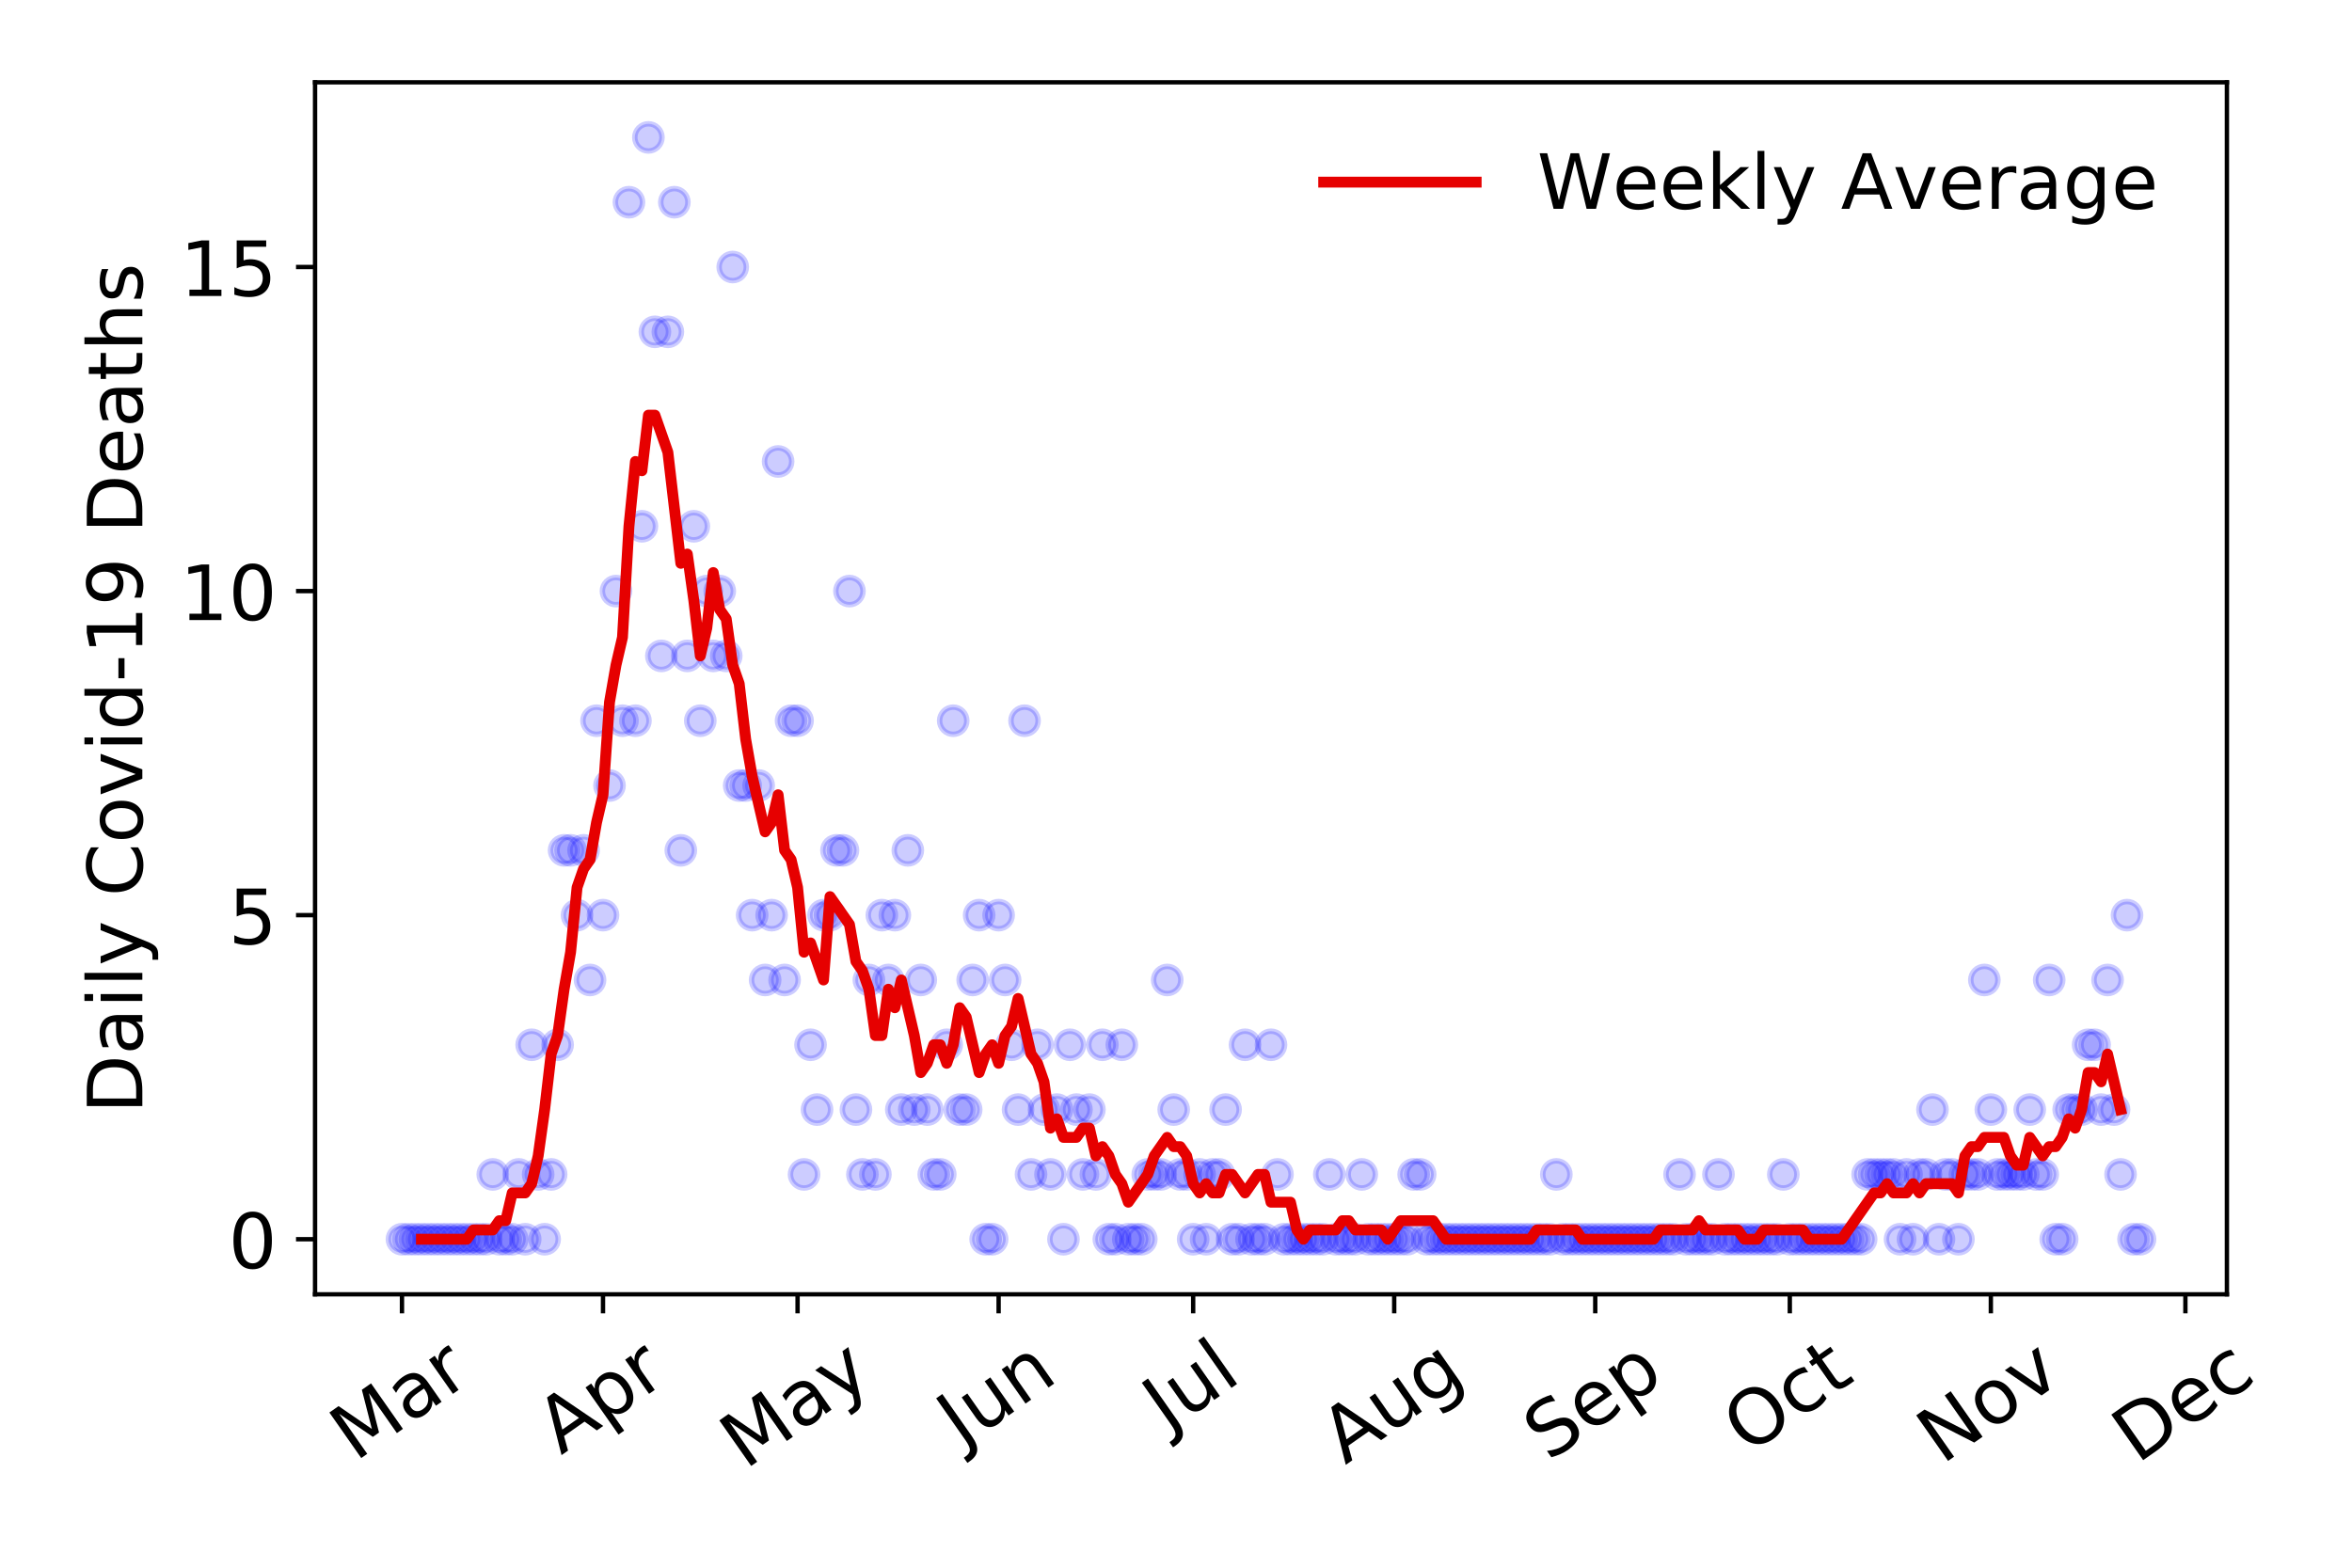 <?xml version="1.0" encoding="utf-8" standalone="no"?>
<!DOCTYPE svg PUBLIC "-//W3C//DTD SVG 1.1//EN"
  "http://www.w3.org/Graphics/SVG/1.1/DTD/svg11.dtd">
<!-- Created with matplotlib (https://matplotlib.org/) -->
<svg height="288pt" version="1.1" viewBox="0 0 432 288" width="432pt" xmlns="http://www.w3.org/2000/svg" xmlns:xlink="http://www.w3.org/1999/xlink">
 <defs>
  <style type="text/css">
*{stroke-linecap:butt;stroke-linejoin:round;}
  </style>
 </defs>
 <g id="figure_1">
  <g id="patch_1">
   <path d="M 0 288 
L 432 288 
L 432 0 
L 0 0 
z
" style="fill:#ffffff;"/>
  </g>
  <g id="axes_1">
   <g id="patch_2">
    <path d="M 57.87 237.778 
L 409.024 237.778 
L 409.024 15.12 
L 57.87 15.12 
z
" style="fill:#ffffff;"/>
   </g>
   <g id="matplotlib.axis_1">
    <g id="xtick_1">
     <g id="line2d_1">
      <defs>
       <path d="M 0 0 
L 0 3.5 
" id="m2d9be86932" style="stroke:#000000;stroke-width:0.8;"/>
      </defs>
      <g>
       <use style="stroke:#000000;stroke-width:0.8;" x="73.832" xlink:href="#m2d9be86932" y="237.778"/>
      </g>
     </g>
     <g id="text_1">
      <!-- Mar -->
      <defs>
       <path d="M 9.812 72.906 
L 24.516 72.906 
L 43.109 23.297 
L 61.812 72.906 
L 76.516 72.906 
L 76.516 0 
L 66.891 0 
L 66.891 64.016 
L 48.094 14.016 
L 38.188 14.016 
L 19.391 64.016 
L 19.391 0 
L 9.812 0 
z
" id="DejaVuSans-77"/>
       <path d="M 34.281 27.484 
Q 23.391 27.484 19.188 25 
Q 14.984 22.516 14.984 16.5 
Q 14.984 11.719 18.141 8.906 
Q 21.297 6.109 26.703 6.109 
Q 34.188 6.109 38.703 11.406 
Q 43.219 16.703 43.219 25.484 
L 43.219 27.484 
z
M 52.203 31.203 
L 52.203 0 
L 43.219 0 
L 43.219 8.297 
Q 40.141 3.328 35.547 0.953 
Q 30.953 -1.422 24.312 -1.422 
Q 15.922 -1.422 10.953 3.297 
Q 6 8.016 6 15.922 
Q 6 25.141 12.172 29.828 
Q 18.359 34.516 30.609 34.516 
L 43.219 34.516 
L 43.219 35.406 
Q 43.219 41.609 39.141 45 
Q 35.062 48.391 27.688 48.391 
Q 23 48.391 18.547 47.266 
Q 14.109 46.141 10.016 43.891 
L 10.016 52.203 
Q 14.938 54.109 19.578 55.047 
Q 24.219 56 28.609 56 
Q 40.484 56 46.344 49.844 
Q 52.203 43.703 52.203 31.203 
z
" id="DejaVuSans-97"/>
       <path d="M 41.109 46.297 
Q 39.594 47.172 37.812 47.578 
Q 36.031 48 33.891 48 
Q 26.266 48 22.188 43.047 
Q 18.109 38.094 18.109 28.812 
L 18.109 0 
L 9.078 0 
L 9.078 54.688 
L 18.109 54.688 
L 18.109 46.188 
Q 20.953 51.172 25.484 53.578 
Q 30.031 56 36.531 56 
Q 37.453 56 38.578 55.875 
Q 39.703 55.766 41.062 55.516 
z
" id="DejaVuSans-114"/>
      </defs>
      <g transform="translate(65.229 268.643)rotate(-35)scale(0.14 -0.14)">
       <use xlink:href="#DejaVuSans-77"/>
       <use x="86.279" xlink:href="#DejaVuSans-97"/>
       <use x="147.559" xlink:href="#DejaVuSans-114"/>
      </g>
     </g>
    </g>
    <g id="xtick_2">
     <g id="line2d_2">
      <g>
       <use style="stroke:#000000;stroke-width:0.8;" x="110.757" xlink:href="#m2d9be86932" y="237.778"/>
      </g>
     </g>
     <g id="text_2">
      <!-- Apr -->
      <defs>
       <path d="M 34.188 63.188 
L 20.797 26.906 
L 47.609 26.906 
z
M 28.609 72.906 
L 39.797 72.906 
L 67.578 0 
L 57.328 0 
L 50.688 18.703 
L 17.828 18.703 
L 11.188 0 
L 0.781 0 
z
" id="DejaVuSans-65"/>
       <path d="M 18.109 8.203 
L 18.109 -20.797 
L 9.078 -20.797 
L 9.078 54.688 
L 18.109 54.688 
L 18.109 46.391 
Q 20.953 51.266 25.266 53.625 
Q 29.594 56 35.594 56 
Q 45.562 56 51.781 48.094 
Q 58.016 40.188 58.016 27.297 
Q 58.016 14.406 51.781 6.484 
Q 45.562 -1.422 35.594 -1.422 
Q 29.594 -1.422 25.266 0.953 
Q 20.953 3.328 18.109 8.203 
z
M 48.688 27.297 
Q 48.688 37.203 44.609 42.844 
Q 40.531 48.484 33.406 48.484 
Q 26.266 48.484 22.188 42.844 
Q 18.109 37.203 18.109 27.297 
Q 18.109 17.391 22.188 11.75 
Q 26.266 6.109 33.406 6.109 
Q 40.531 6.109 44.609 11.75 
Q 48.688 17.391 48.688 27.297 
z
" id="DejaVuSans-112"/>
      </defs>
      <g transform="translate(103.053 267.384)rotate(-35)scale(0.14 -0.14)">
       <use xlink:href="#DejaVuSans-65"/>
       <use x="68.408" xlink:href="#DejaVuSans-112"/>
       <use x="131.885" xlink:href="#DejaVuSans-114"/>
      </g>
     </g>
    </g>
    <g id="xtick_3">
     <g id="line2d_3">
      <g>
       <use style="stroke:#000000;stroke-width:0.8;" x="146.492" xlink:href="#m2d9be86932" y="237.778"/>
      </g>
     </g>
     <g id="text_3">
      <!-- May -->
      <defs>
       <path d="M 32.172 -5.078 
Q 28.375 -14.844 24.75 -17.812 
Q 21.141 -20.797 15.094 -20.797 
L 7.906 -20.797 
L 7.906 -13.281 
L 13.188 -13.281 
Q 16.891 -13.281 18.938 -11.516 
Q 21 -9.766 23.484 -3.219 
L 25.094 0.875 
L 2.984 54.688 
L 12.5 54.688 
L 29.594 11.922 
L 46.688 54.688 
L 56.203 54.688 
z
" id="DejaVuSans-121"/>
      </defs>
      <g transform="translate(136.853 270.094)rotate(-35)scale(0.14 -0.14)">
       <use xlink:href="#DejaVuSans-77"/>
       <use x="86.279" xlink:href="#DejaVuSans-97"/>
       <use x="147.559" xlink:href="#DejaVuSans-121"/>
      </g>
     </g>
    </g>
    <g id="xtick_4">
     <g id="line2d_4">
      <g>
       <use style="stroke:#000000;stroke-width:0.8;" x="183.418" xlink:href="#m2d9be86932" y="237.778"/>
      </g>
     </g>
     <g id="text_4">
      <!-- Jun -->
      <defs>
       <path d="M 9.812 72.906 
L 19.672 72.906 
L 19.672 5.078 
Q 19.672 -8.109 14.672 -14.062 
Q 9.672 -20.016 -1.422 -20.016 
L -5.172 -20.016 
L -5.172 -11.719 
L -2.094 -11.719 
Q 4.438 -11.719 7.125 -8.047 
Q 9.812 -4.391 9.812 5.078 
z
" id="DejaVuSans-74"/>
       <path d="M 8.5 21.578 
L 8.5 54.688 
L 17.484 54.688 
L 17.484 21.922 
Q 17.484 14.156 20.5 10.266 
Q 23.531 6.391 29.594 6.391 
Q 36.859 6.391 41.078 11.031 
Q 45.312 15.672 45.312 23.688 
L 45.312 54.688 
L 54.297 54.688 
L 54.297 0 
L 45.312 0 
L 45.312 8.406 
Q 42.047 3.422 37.719 1 
Q 33.406 -1.422 27.688 -1.422 
Q 18.266 -1.422 13.375 4.438 
Q 8.5 10.297 8.5 21.578 
z
M 31.109 56 
z
" id="DejaVuSans-117"/>
       <path d="M 54.891 33.016 
L 54.891 0 
L 45.906 0 
L 45.906 32.719 
Q 45.906 40.484 42.875 44.328 
Q 39.844 48.188 33.797 48.188 
Q 26.516 48.188 22.312 43.547 
Q 18.109 38.922 18.109 30.906 
L 18.109 0 
L 9.078 0 
L 9.078 54.688 
L 18.109 54.688 
L 18.109 46.188 
Q 21.344 51.125 25.703 53.562 
Q 30.078 56 35.797 56 
Q 45.219 56 50.047 50.172 
Q 54.891 44.344 54.891 33.016 
z
" id="DejaVuSans-110"/>
      </defs>
      <g transform="translate(176.674 266.039)rotate(-35)scale(0.14 -0.14)">
       <use xlink:href="#DejaVuSans-74"/>
       <use x="29.492" xlink:href="#DejaVuSans-117"/>
       <use x="92.871" xlink:href="#DejaVuSans-110"/>
      </g>
     </g>
    </g>
    <g id="xtick_5">
     <g id="line2d_5">
      <g>
       <use style="stroke:#000000;stroke-width:0.8;" x="219.153" xlink:href="#m2d9be86932" y="237.778"/>
      </g>
     </g>
     <g id="text_5">
      <!-- Jul -->
      <defs>
       <path d="M 9.422 75.984 
L 18.406 75.984 
L 18.406 0 
L 9.422 0 
z
" id="DejaVuSans-108"/>
      </defs>
      <g transform="translate(214.45 263.181)rotate(-35)scale(0.14 -0.14)">
       <use xlink:href="#DejaVuSans-74"/>
       <use x="29.492" xlink:href="#DejaVuSans-117"/>
       <use x="92.871" xlink:href="#DejaVuSans-108"/>
      </g>
     </g>
    </g>
    <g id="xtick_6">
     <g id="line2d_6">
      <g>
       <use style="stroke:#000000;stroke-width:0.8;" x="256.079" xlink:href="#m2d9be86932" y="237.778"/>
      </g>
     </g>
     <g id="text_6">
      <!-- Aug -->
      <defs>
       <path d="M 45.406 27.984 
Q 45.406 37.75 41.375 43.109 
Q 37.359 48.484 30.078 48.484 
Q 22.859 48.484 18.828 43.109 
Q 14.797 37.75 14.797 27.984 
Q 14.797 18.266 18.828 12.891 
Q 22.859 7.516 30.078 7.516 
Q 37.359 7.516 41.375 12.891 
Q 45.406 18.266 45.406 27.984 
z
M 54.391 6.781 
Q 54.391 -7.172 48.188 -13.984 
Q 42 -20.797 29.203 -20.797 
Q 24.469 -20.797 20.266 -20.094 
Q 16.062 -19.391 12.109 -17.922 
L 12.109 -9.188 
Q 16.062 -11.328 19.922 -12.344 
Q 23.781 -13.375 27.781 -13.375 
Q 36.625 -13.375 41.016 -8.766 
Q 45.406 -4.156 45.406 5.172 
L 45.406 9.625 
Q 42.625 4.781 38.281 2.391 
Q 33.938 0 27.875 0 
Q 17.828 0 11.672 7.656 
Q 5.516 15.328 5.516 27.984 
Q 5.516 40.672 11.672 48.328 
Q 17.828 56 27.875 56 
Q 33.938 56 38.281 53.609 
Q 42.625 51.219 45.406 46.391 
L 45.406 54.688 
L 54.391 54.688 
z
" id="DejaVuSans-103"/>
      </defs>
      <g transform="translate(247.098 269.172)rotate(-35)scale(0.14 -0.14)">
       <use xlink:href="#DejaVuSans-65"/>
       <use x="68.408" xlink:href="#DejaVuSans-117"/>
       <use x="131.787" xlink:href="#DejaVuSans-103"/>
      </g>
     </g>
    </g>
    <g id="xtick_7">
     <g id="line2d_7">
      <g>
       <use style="stroke:#000000;stroke-width:0.8;" x="293.005" xlink:href="#m2d9be86932" y="237.778"/>
      </g>
     </g>
     <g id="text_7">
      <!-- Sep -->
      <defs>
       <path d="M 53.516 70.516 
L 53.516 60.891 
Q 47.906 63.578 42.922 64.891 
Q 37.938 66.219 33.297 66.219 
Q 25.25 66.219 20.875 63.094 
Q 16.5 59.969 16.5 54.203 
Q 16.5 49.359 19.406 46.891 
Q 22.312 44.438 30.422 42.922 
L 36.375 41.703 
Q 47.406 39.594 52.656 34.297 
Q 57.906 29 57.906 20.125 
Q 57.906 9.516 50.797 4.047 
Q 43.703 -1.422 29.984 -1.422 
Q 24.812 -1.422 18.969 -0.25 
Q 13.141 0.922 6.891 3.219 
L 6.891 13.375 
Q 12.891 10.016 18.656 8.297 
Q 24.422 6.594 29.984 6.594 
Q 38.422 6.594 43.016 9.906 
Q 47.609 13.234 47.609 19.391 
Q 47.609 24.75 44.312 27.781 
Q 41.016 30.812 33.5 32.328 
L 27.484 33.5 
Q 16.453 35.688 11.516 40.375 
Q 6.594 45.062 6.594 53.422 
Q 6.594 63.094 13.406 68.656 
Q 20.219 74.219 32.172 74.219 
Q 37.312 74.219 42.625 73.281 
Q 47.953 72.359 53.516 70.516 
z
" id="DejaVuSans-83"/>
       <path d="M 56.203 29.594 
L 56.203 25.203 
L 14.891 25.203 
Q 15.484 15.922 20.484 11.062 
Q 25.484 6.203 34.422 6.203 
Q 39.594 6.203 44.453 7.469 
Q 49.312 8.734 54.109 11.281 
L 54.109 2.781 
Q 49.266 0.734 44.188 -0.344 
Q 39.109 -1.422 33.891 -1.422 
Q 20.797 -1.422 13.156 6.188 
Q 5.516 13.812 5.516 26.812 
Q 5.516 40.234 12.766 48.109 
Q 20.016 56 32.328 56 
Q 43.359 56 49.781 48.891 
Q 56.203 41.797 56.203 29.594 
z
M 47.219 32.234 
Q 47.125 39.594 43.094 43.984 
Q 39.062 48.391 32.422 48.391 
Q 24.906 48.391 20.391 44.141 
Q 15.875 39.891 15.188 32.172 
z
" id="DejaVuSans-101"/>
      </defs>
      <g transform="translate(284.412 268.629)rotate(-35)scale(0.14 -0.14)">
       <use xlink:href="#DejaVuSans-83"/>
       <use x="63.477" xlink:href="#DejaVuSans-101"/>
       <use x="125" xlink:href="#DejaVuSans-112"/>
      </g>
     </g>
    </g>
    <g id="xtick_8">
     <g id="line2d_8">
      <g>
       <use style="stroke:#000000;stroke-width:0.8;" x="328.74" xlink:href="#m2d9be86932" y="237.778"/>
      </g>
     </g>
     <g id="text_8">
      <!-- Oct -->
      <defs>
       <path d="M 39.406 66.219 
Q 28.656 66.219 22.328 58.203 
Q 16.016 50.203 16.016 36.375 
Q 16.016 22.609 22.328 14.594 
Q 28.656 6.594 39.406 6.594 
Q 50.141 6.594 56.422 14.594 
Q 62.703 22.609 62.703 36.375 
Q 62.703 50.203 56.422 58.203 
Q 50.141 66.219 39.406 66.219 
z
M 39.406 74.219 
Q 54.734 74.219 63.906 63.938 
Q 73.094 53.656 73.094 36.375 
Q 73.094 19.141 63.906 8.859 
Q 54.734 -1.422 39.406 -1.422 
Q 24.031 -1.422 14.812 8.828 
Q 5.609 19.094 5.609 36.375 
Q 5.609 53.656 14.812 63.938 
Q 24.031 74.219 39.406 74.219 
z
" id="DejaVuSans-79"/>
       <path d="M 48.781 52.594 
L 48.781 44.188 
Q 44.969 46.297 41.141 47.344 
Q 37.312 48.391 33.406 48.391 
Q 24.656 48.391 19.812 42.844 
Q 14.984 37.312 14.984 27.297 
Q 14.984 17.281 19.812 11.734 
Q 24.656 6.203 33.406 6.203 
Q 37.312 6.203 41.141 7.25 
Q 44.969 8.297 48.781 10.406 
L 48.781 2.094 
Q 45.016 0.344 40.984 -0.531 
Q 36.969 -1.422 32.422 -1.422 
Q 20.062 -1.422 12.781 6.344 
Q 5.516 14.109 5.516 27.297 
Q 5.516 40.672 12.859 48.328 
Q 20.219 56 33.016 56 
Q 37.156 56 41.109 55.141 
Q 45.062 54.297 48.781 52.594 
z
" id="DejaVuSans-99"/>
       <path d="M 18.312 70.219 
L 18.312 54.688 
L 36.812 54.688 
L 36.812 47.703 
L 18.312 47.703 
L 18.312 18.016 
Q 18.312 11.328 20.141 9.422 
Q 21.969 7.516 27.594 7.516 
L 36.812 7.516 
L 36.812 0 
L 27.594 0 
Q 17.188 0 13.234 3.875 
Q 9.281 7.766 9.281 18.016 
L 9.281 47.703 
L 2.688 47.703 
L 2.688 54.688 
L 9.281 54.688 
L 9.281 70.219 
z
" id="DejaVuSans-116"/>
      </defs>
      <g transform="translate(321.041 267.377)rotate(-35)scale(0.14 -0.14)">
       <use xlink:href="#DejaVuSans-79"/>
       <use x="78.711" xlink:href="#DejaVuSans-99"/>
       <use x="133.691" xlink:href="#DejaVuSans-116"/>
      </g>
     </g>
    </g>
    <g id="xtick_9">
     <g id="line2d_9">
      <g>
       <use style="stroke:#000000;stroke-width:0.8;" x="365.665" xlink:href="#m2d9be86932" y="237.778"/>
      </g>
     </g>
     <g id="text_9">
      <!-- Nov -->
      <defs>
       <path d="M 9.812 72.906 
L 23.094 72.906 
L 55.422 11.922 
L 55.422 72.906 
L 64.984 72.906 
L 64.984 0 
L 51.703 0 
L 19.391 60.984 
L 19.391 0 
L 9.812 0 
z
" id="DejaVuSans-78"/>
       <path d="M 30.609 48.391 
Q 23.391 48.391 19.188 42.75 
Q 14.984 37.109 14.984 27.297 
Q 14.984 17.484 19.156 11.844 
Q 23.344 6.203 30.609 6.203 
Q 37.797 6.203 41.984 11.859 
Q 46.188 17.531 46.188 27.297 
Q 46.188 37.016 41.984 42.703 
Q 37.797 48.391 30.609 48.391 
z
M 30.609 56 
Q 42.328 56 49.016 48.375 
Q 55.719 40.766 55.719 27.297 
Q 55.719 13.875 49.016 6.219 
Q 42.328 -1.422 30.609 -1.422 
Q 18.844 -1.422 12.172 6.219 
Q 5.516 13.875 5.516 27.297 
Q 5.516 40.766 12.172 48.375 
Q 18.844 56 30.609 56 
z
" id="DejaVuSans-111"/>
       <path d="M 2.984 54.688 
L 12.5 54.688 
L 29.594 8.797 
L 46.688 54.688 
L 56.203 54.688 
L 35.688 0 
L 23.484 0 
z
" id="DejaVuSans-118"/>
      </defs>
      <g transform="translate(356.689 269.166)rotate(-35)scale(0.14 -0.14)">
       <use xlink:href="#DejaVuSans-78"/>
       <use x="74.805" xlink:href="#DejaVuSans-111"/>
       <use x="135.986" xlink:href="#DejaVuSans-118"/>
      </g>
     </g>
    </g>
    <g id="xtick_10">
     <g id="line2d_10">
      <g>
       <use style="stroke:#000000;stroke-width:0.8;" x="401.4" xlink:href="#m2d9be86932" y="237.778"/>
      </g>
     </g>
     <g id="text_10">
      <!-- Dec -->
      <defs>
       <path d="M 19.672 64.797 
L 19.672 8.109 
L 31.594 8.109 
Q 46.688 8.109 53.688 14.938 
Q 60.688 21.781 60.688 36.531 
Q 60.688 51.172 53.688 57.984 
Q 46.688 64.797 31.594 64.797 
z
M 9.812 72.906 
L 30.078 72.906 
Q 51.266 72.906 61.172 64.094 
Q 71.094 55.281 71.094 36.531 
Q 71.094 17.672 61.125 8.828 
Q 51.172 0 30.078 0 
L 9.812 0 
z
" id="DejaVuSans-68"/>
      </defs>
      <g transform="translate(392.52 269.032)rotate(-35)scale(0.14 -0.14)">
       <use xlink:href="#DejaVuSans-68"/>
       <use x="77.002" xlink:href="#DejaVuSans-101"/>
       <use x="138.525" xlink:href="#DejaVuSans-99"/>
      </g>
     </g>
    </g>
   </g>
   <g id="matplotlib.axis_2">
    <g id="ytick_1">
     <g id="line2d_11">
      <defs>
       <path d="M 0 0 
L -3.5 0 
" id="m5c8a95dd63" style="stroke:#000000;stroke-width:0.8;"/>
      </defs>
      <g>
       <use style="stroke:#000000;stroke-width:0.8;" x="57.87" xlink:href="#m5c8a95dd63" y="227.657"/>
      </g>
     </g>
     <g id="text_11">
      <!-- 0 -->
      <defs>
       <path d="M 31.781 66.406 
Q 24.172 66.406 20.328 58.906 
Q 16.5 51.422 16.5 36.375 
Q 16.5 21.391 20.328 13.891 
Q 24.172 6.391 31.781 6.391 
Q 39.453 6.391 43.281 13.891 
Q 47.125 21.391 47.125 36.375 
Q 47.125 51.422 43.281 58.906 
Q 39.453 66.406 31.781 66.406 
z
M 31.781 74.219 
Q 44.047 74.219 50.516 64.516 
Q 56.984 54.828 56.984 36.375 
Q 56.984 17.969 50.516 8.266 
Q 44.047 -1.422 31.781 -1.422 
Q 19.531 -1.422 13.062 8.266 
Q 6.594 17.969 6.594 36.375 
Q 6.594 54.828 13.062 64.516 
Q 19.531 74.219 31.781 74.219 
z
" id="DejaVuSans-48"/>
      </defs>
      <g transform="translate(41.962 232.976)scale(0.14 -0.14)">
       <use xlink:href="#DejaVuSans-48"/>
      </g>
     </g>
    </g>
    <g id="ytick_2">
     <g id="line2d_12">
      <g>
       <use style="stroke:#000000;stroke-width:0.8;" x="57.87" xlink:href="#m5c8a95dd63" y="168.123"/>
      </g>
     </g>
     <g id="text_12">
      <!-- 5 -->
      <defs>
       <path d="M 10.797 72.906 
L 49.516 72.906 
L 49.516 64.594 
L 19.828 64.594 
L 19.828 46.734 
Q 21.969 47.469 24.109 47.828 
Q 26.266 48.188 28.422 48.188 
Q 40.625 48.188 47.75 41.5 
Q 54.891 34.812 54.891 23.391 
Q 54.891 11.625 47.562 5.094 
Q 40.234 -1.422 26.906 -1.422 
Q 22.312 -1.422 17.547 -0.641 
Q 12.797 0.141 7.719 1.703 
L 7.719 11.625 
Q 12.109 9.234 16.797 8.062 
Q 21.484 6.891 26.703 6.891 
Q 35.156 6.891 40.078 11.328 
Q 45.016 15.766 45.016 23.391 
Q 45.016 31 40.078 35.438 
Q 35.156 39.891 26.703 39.891 
Q 22.75 39.891 18.812 39.016 
Q 14.891 38.141 10.797 36.281 
z
" id="DejaVuSans-53"/>
      </defs>
      <g transform="translate(41.962 173.442)scale(0.14 -0.14)">
       <use xlink:href="#DejaVuSans-53"/>
      </g>
     </g>
    </g>
    <g id="ytick_3">
     <g id="line2d_13">
      <g>
       <use style="stroke:#000000;stroke-width:0.8;" x="57.87" xlink:href="#m5c8a95dd63" y="108.589"/>
      </g>
     </g>
     <g id="text_13">
      <!-- 10 -->
      <defs>
       <path d="M 12.406 8.297 
L 28.516 8.297 
L 28.516 63.922 
L 10.984 60.406 
L 10.984 69.391 
L 28.422 72.906 
L 38.281 72.906 
L 38.281 8.297 
L 54.391 8.297 
L 54.391 0 
L 12.406 0 
z
" id="DejaVuSans-49"/>
      </defs>
      <g transform="translate(33.055 113.908)scale(0.14 -0.14)">
       <use xlink:href="#DejaVuSans-49"/>
       <use x="63.623" xlink:href="#DejaVuSans-48"/>
      </g>
     </g>
    </g>
    <g id="ytick_4">
     <g id="line2d_14">
      <g>
       <use style="stroke:#000000;stroke-width:0.8;" x="57.87" xlink:href="#m5c8a95dd63" y="49.055"/>
      </g>
     </g>
     <g id="text_14">
      <!-- 15 -->
      <g transform="translate(33.055 54.373)scale(0.14 -0.14)">
       <use xlink:href="#DejaVuSans-49"/>
       <use x="63.623" xlink:href="#DejaVuSans-53"/>
      </g>
     </g>
    </g>
    <g id="text_15">
     <!-- Daily Covid-19 Deaths -->
     <defs>
      <path d="M 9.422 54.688 
L 18.406 54.688 
L 18.406 0 
L 9.422 0 
z
M 9.422 75.984 
L 18.406 75.984 
L 18.406 64.594 
L 9.422 64.594 
z
" id="DejaVuSans-105"/>
      <path id="DejaVuSans-32"/>
      <path d="M 64.406 67.281 
L 64.406 56.891 
Q 59.422 61.531 53.781 63.812 
Q 48.141 66.109 41.797 66.109 
Q 29.297 66.109 22.656 58.469 
Q 16.016 50.828 16.016 36.375 
Q 16.016 21.969 22.656 14.328 
Q 29.297 6.688 41.797 6.688 
Q 48.141 6.688 53.781 8.984 
Q 59.422 11.281 64.406 15.922 
L 64.406 5.609 
Q 59.234 2.094 53.438 0.328 
Q 47.656 -1.422 41.219 -1.422 
Q 24.656 -1.422 15.125 8.703 
Q 5.609 18.844 5.609 36.375 
Q 5.609 53.953 15.125 64.078 
Q 24.656 74.219 41.219 74.219 
Q 47.75 74.219 53.531 72.484 
Q 59.328 70.75 64.406 67.281 
z
" id="DejaVuSans-67"/>
      <path d="M 45.406 46.391 
L 45.406 75.984 
L 54.391 75.984 
L 54.391 0 
L 45.406 0 
L 45.406 8.203 
Q 42.578 3.328 38.25 0.953 
Q 33.938 -1.422 27.875 -1.422 
Q 17.969 -1.422 11.734 6.484 
Q 5.516 14.406 5.516 27.297 
Q 5.516 40.188 11.734 48.094 
Q 17.969 56 27.875 56 
Q 33.938 56 38.25 53.625 
Q 42.578 51.266 45.406 46.391 
z
M 14.797 27.297 
Q 14.797 17.391 18.875 11.75 
Q 22.953 6.109 30.078 6.109 
Q 37.203 6.109 41.297 11.75 
Q 45.406 17.391 45.406 27.297 
Q 45.406 37.203 41.297 42.844 
Q 37.203 48.484 30.078 48.484 
Q 22.953 48.484 18.875 42.844 
Q 14.797 37.203 14.797 27.297 
z
" id="DejaVuSans-100"/>
      <path d="M 4.891 31.391 
L 31.203 31.391 
L 31.203 23.391 
L 4.891 23.391 
z
" id="DejaVuSans-45"/>
      <path d="M 10.984 1.516 
L 10.984 10.5 
Q 14.703 8.734 18.5 7.812 
Q 22.312 6.891 25.984 6.891 
Q 35.75 6.891 40.891 13.453 
Q 46.047 20.016 46.781 33.406 
Q 43.953 29.203 39.594 26.953 
Q 35.25 24.703 29.984 24.703 
Q 19.047 24.703 12.672 31.312 
Q 6.297 37.938 6.297 49.422 
Q 6.297 60.641 12.938 67.422 
Q 19.578 74.219 30.609 74.219 
Q 43.266 74.219 49.922 64.516 
Q 56.594 54.828 56.594 36.375 
Q 56.594 19.141 48.406 8.859 
Q 40.234 -1.422 26.422 -1.422 
Q 22.703 -1.422 18.891 -0.688 
Q 15.094 0.047 10.984 1.516 
z
M 30.609 32.422 
Q 37.25 32.422 41.125 36.953 
Q 45.016 41.5 45.016 49.422 
Q 45.016 57.281 41.125 61.844 
Q 37.25 66.406 30.609 66.406 
Q 23.969 66.406 20.094 61.844 
Q 16.219 57.281 16.219 49.422 
Q 16.219 41.5 20.094 36.953 
Q 23.969 32.422 30.609 32.422 
z
" id="DejaVuSans-57"/>
      <path d="M 54.891 33.016 
L 54.891 0 
L 45.906 0 
L 45.906 32.719 
Q 45.906 40.484 42.875 44.328 
Q 39.844 48.188 33.797 48.188 
Q 26.516 48.188 22.312 43.547 
Q 18.109 38.922 18.109 30.906 
L 18.109 0 
L 9.078 0 
L 9.078 75.984 
L 18.109 75.984 
L 18.109 46.188 
Q 21.344 51.125 25.703 53.562 
Q 30.078 56 35.797 56 
Q 45.219 56 50.047 50.172 
Q 54.891 44.344 54.891 33.016 
z
" id="DejaVuSans-104"/>
      <path d="M 44.281 53.078 
L 44.281 44.578 
Q 40.484 46.531 36.375 47.5 
Q 32.281 48.484 27.875 48.484 
Q 21.188 48.484 17.844 46.438 
Q 14.5 44.391 14.5 40.281 
Q 14.5 37.156 16.891 35.375 
Q 19.281 33.594 26.516 31.984 
L 29.594 31.297 
Q 39.156 29.25 43.188 25.516 
Q 47.219 21.781 47.219 15.094 
Q 47.219 7.469 41.188 3.016 
Q 35.156 -1.422 24.609 -1.422 
Q 20.219 -1.422 15.453 -0.562 
Q 10.688 0.297 5.422 2 
L 5.422 11.281 
Q 10.406 8.688 15.234 7.391 
Q 20.062 6.109 24.812 6.109 
Q 31.156 6.109 34.562 8.281 
Q 37.984 10.453 37.984 14.406 
Q 37.984 18.062 35.516 20.016 
Q 33.062 21.969 24.703 23.781 
L 21.578 24.516 
Q 13.234 26.266 9.516 29.906 
Q 5.812 33.547 5.812 39.891 
Q 5.812 47.609 11.281 51.797 
Q 16.75 56 26.812 56 
Q 31.781 56 36.172 55.266 
Q 40.578 54.547 44.281 53.078 
z
" id="DejaVuSans-115"/>
     </defs>
     <g transform="translate(26.143 204.56)rotate(-90)scale(0.14 -0.14)">
      <use xlink:href="#DejaVuSans-68"/>
      <use x="77.002" xlink:href="#DejaVuSans-97"/>
      <use x="138.281" xlink:href="#DejaVuSans-105"/>
      <use x="166.064" xlink:href="#DejaVuSans-108"/>
      <use x="193.848" xlink:href="#DejaVuSans-121"/>
      <use x="253.027" xlink:href="#DejaVuSans-32"/>
      <use x="284.814" xlink:href="#DejaVuSans-67"/>
      <use x="354.639" xlink:href="#DejaVuSans-111"/>
      <use x="415.82" xlink:href="#DejaVuSans-118"/>
      <use x="475" xlink:href="#DejaVuSans-105"/>
      <use x="502.783" xlink:href="#DejaVuSans-100"/>
      <use x="566.26" xlink:href="#DejaVuSans-45"/>
      <use x="602.344" xlink:href="#DejaVuSans-49"/>
      <use x="665.967" xlink:href="#DejaVuSans-57"/>
      <use x="729.59" xlink:href="#DejaVuSans-32"/>
      <use x="761.377" xlink:href="#DejaVuSans-68"/>
      <use x="838.379" xlink:href="#DejaVuSans-101"/>
      <use x="899.902" xlink:href="#DejaVuSans-97"/>
      <use x="961.182" xlink:href="#DejaVuSans-116"/>
      <use x="1000.391" xlink:href="#DejaVuSans-104"/>
      <use x="1063.77" xlink:href="#DejaVuSans-115"/>
     </g>
    </g>
   </g>
   <g id="line2d_15">
    <defs>
     <path d="M 0 2.5 
C 0.663 2.5 1.299 2.237 1.768 1.768 
C 2.237 1.299 2.5 0.663 2.5 0 
C 2.5 -0.663 2.237 -1.299 1.768 -1.768 
C 1.299 -2.237 0.663 -2.5 0 -2.5 
C -0.663 -2.5 -1.299 -2.237 -1.768 -1.768 
C -2.237 -1.299 -2.5 -0.663 -2.5 0 
C -2.5 0.663 -2.237 1.299 -1.768 1.768 
C -1.299 2.237 -0.663 2.5 0 2.5 
z
" id="m69edfb0189" style="stroke:#0000ff;stroke-opacity:0.2;"/>
    </defs>
    <g clip-path="url(#p68e523631e)">
     <use style="fill:#0000ff;fill-opacity:0.2;stroke:#0000ff;stroke-opacity:0.2;" x="73.832" xlink:href="#m69edfb0189" y="227.657"/>
     <use style="fill:#0000ff;fill-opacity:0.2;stroke:#0000ff;stroke-opacity:0.2;" x="75.023" xlink:href="#m69edfb0189" y="227.657"/>
     <use style="fill:#0000ff;fill-opacity:0.2;stroke:#0000ff;stroke-opacity:0.2;" x="76.214" xlink:href="#m69edfb0189" y="227.657"/>
     <use style="fill:#0000ff;fill-opacity:0.2;stroke:#0000ff;stroke-opacity:0.2;" x="77.405" xlink:href="#m69edfb0189" y="227.657"/>
     <use style="fill:#0000ff;fill-opacity:0.2;stroke:#0000ff;stroke-opacity:0.2;" x="78.596" xlink:href="#m69edfb0189" y="227.657"/>
     <use style="fill:#0000ff;fill-opacity:0.2;stroke:#0000ff;stroke-opacity:0.2;" x="79.787" xlink:href="#m69edfb0189" y="227.657"/>
     <use style="fill:#0000ff;fill-opacity:0.2;stroke:#0000ff;stroke-opacity:0.2;" x="80.978" xlink:href="#m69edfb0189" y="227.657"/>
     <use style="fill:#0000ff;fill-opacity:0.2;stroke:#0000ff;stroke-opacity:0.2;" x="82.17" xlink:href="#m69edfb0189" y="227.657"/>
     <use style="fill:#0000ff;fill-opacity:0.2;stroke:#0000ff;stroke-opacity:0.2;" x="83.361" xlink:href="#m69edfb0189" y="227.657"/>
     <use style="fill:#0000ff;fill-opacity:0.2;stroke:#0000ff;stroke-opacity:0.2;" x="84.552" xlink:href="#m69edfb0189" y="227.657"/>
     <use style="fill:#0000ff;fill-opacity:0.2;stroke:#0000ff;stroke-opacity:0.2;" x="85.743" xlink:href="#m69edfb0189" y="227.657"/>
     <use style="fill:#0000ff;fill-opacity:0.2;stroke:#0000ff;stroke-opacity:0.2;" x="86.934" xlink:href="#m69edfb0189" y="227.657"/>
     <use style="fill:#0000ff;fill-opacity:0.2;stroke:#0000ff;stroke-opacity:0.2;" x="88.125" xlink:href="#m69edfb0189" y="227.657"/>
     <use style="fill:#0000ff;fill-opacity:0.2;stroke:#0000ff;stroke-opacity:0.2;" x="89.317" xlink:href="#m69edfb0189" y="227.657"/>
     <use style="fill:#0000ff;fill-opacity:0.2;stroke:#0000ff;stroke-opacity:0.2;" x="90.508" xlink:href="#m69edfb0189" y="215.75"/>
     <use style="fill:#0000ff;fill-opacity:0.2;stroke:#0000ff;stroke-opacity:0.2;" x="91.699" xlink:href="#m69edfb0189" y="227.657"/>
     <use style="fill:#0000ff;fill-opacity:0.2;stroke:#0000ff;stroke-opacity:0.2;" x="92.89" xlink:href="#m69edfb0189" y="227.657"/>
     <use style="fill:#0000ff;fill-opacity:0.2;stroke:#0000ff;stroke-opacity:0.2;" x="94.081" xlink:href="#m69edfb0189" y="227.657"/>
     <use style="fill:#0000ff;fill-opacity:0.2;stroke:#0000ff;stroke-opacity:0.2;" x="95.272" xlink:href="#m69edfb0189" y="215.75"/>
     <use style="fill:#0000ff;fill-opacity:0.2;stroke:#0000ff;stroke-opacity:0.2;" x="96.464" xlink:href="#m69edfb0189" y="227.657"/>
     <use style="fill:#0000ff;fill-opacity:0.2;stroke:#0000ff;stroke-opacity:0.2;" x="97.655" xlink:href="#m69edfb0189" y="191.937"/>
     <use style="fill:#0000ff;fill-opacity:0.2;stroke:#0000ff;stroke-opacity:0.2;" x="98.846" xlink:href="#m69edfb0189" y="215.75"/>
     <use style="fill:#0000ff;fill-opacity:0.2;stroke:#0000ff;stroke-opacity:0.2;" x="100.037" xlink:href="#m69edfb0189" y="227.657"/>
     <use style="fill:#0000ff;fill-opacity:0.2;stroke:#0000ff;stroke-opacity:0.2;" x="101.228" xlink:href="#m69edfb0189" y="215.75"/>
     <use style="fill:#0000ff;fill-opacity:0.2;stroke:#0000ff;stroke-opacity:0.2;" x="102.419" xlink:href="#m69edfb0189" y="191.937"/>
     <use style="fill:#0000ff;fill-opacity:0.2;stroke:#0000ff;stroke-opacity:0.2;" x="103.61" xlink:href="#m69edfb0189" y="156.216"/>
     <use style="fill:#0000ff;fill-opacity:0.2;stroke:#0000ff;stroke-opacity:0.2;" x="104.802" xlink:href="#m69edfb0189" y="156.216"/>
     <use style="fill:#0000ff;fill-opacity:0.2;stroke:#0000ff;stroke-opacity:0.2;" x="105.993" xlink:href="#m69edfb0189" y="168.123"/>
     <use style="fill:#0000ff;fill-opacity:0.2;stroke:#0000ff;stroke-opacity:0.2;" x="107.184" xlink:href="#m69edfb0189" y="156.216"/>
     <use style="fill:#0000ff;fill-opacity:0.2;stroke:#0000ff;stroke-opacity:0.2;" x="108.375" xlink:href="#m69edfb0189" y="180.03"/>
     <use style="fill:#0000ff;fill-opacity:0.2;stroke:#0000ff;stroke-opacity:0.2;" x="109.566" xlink:href="#m69edfb0189" y="132.403"/>
     <use style="fill:#0000ff;fill-opacity:0.2;stroke:#0000ff;stroke-opacity:0.2;" x="110.757" xlink:href="#m69edfb0189" y="168.123"/>
     <use style="fill:#0000ff;fill-opacity:0.2;stroke:#0000ff;stroke-opacity:0.2;" x="111.949" xlink:href="#m69edfb0189" y="144.309"/>
     <use style="fill:#0000ff;fill-opacity:0.2;stroke:#0000ff;stroke-opacity:0.2;" x="113.14" xlink:href="#m69edfb0189" y="108.589"/>
     <use style="fill:#0000ff;fill-opacity:0.2;stroke:#0000ff;stroke-opacity:0.2;" x="114.331" xlink:href="#m69edfb0189" y="132.403"/>
     <use style="fill:#0000ff;fill-opacity:0.2;stroke:#0000ff;stroke-opacity:0.2;" x="115.522" xlink:href="#m69edfb0189" y="37.148"/>
     <use style="fill:#0000ff;fill-opacity:0.2;stroke:#0000ff;stroke-opacity:0.2;" x="116.713" xlink:href="#m69edfb0189" y="132.403"/>
     <use style="fill:#0000ff;fill-opacity:0.2;stroke:#0000ff;stroke-opacity:0.2;" x="117.904" xlink:href="#m69edfb0189" y="96.682"/>
     <use style="fill:#0000ff;fill-opacity:0.2;stroke:#0000ff;stroke-opacity:0.2;" x="119.096" xlink:href="#m69edfb0189" y="25.241"/>
     <use style="fill:#0000ff;fill-opacity:0.2;stroke:#0000ff;stroke-opacity:0.2;" x="120.287" xlink:href="#m69edfb0189" y="60.961"/>
     <use style="fill:#0000ff;fill-opacity:0.2;stroke:#0000ff;stroke-opacity:0.2;" x="121.478" xlink:href="#m69edfb0189" y="120.496"/>
     <use style="fill:#0000ff;fill-opacity:0.2;stroke:#0000ff;stroke-opacity:0.2;" x="122.669" xlink:href="#m69edfb0189" y="60.961"/>
     <use style="fill:#0000ff;fill-opacity:0.2;stroke:#0000ff;stroke-opacity:0.2;" x="123.86" xlink:href="#m69edfb0189" y="37.148"/>
     <use style="fill:#0000ff;fill-opacity:0.2;stroke:#0000ff;stroke-opacity:0.2;" x="125.051" xlink:href="#m69edfb0189" y="156.216"/>
     <use style="fill:#0000ff;fill-opacity:0.2;stroke:#0000ff;stroke-opacity:0.2;" x="126.243" xlink:href="#m69edfb0189" y="120.496"/>
     <use style="fill:#0000ff;fill-opacity:0.2;stroke:#0000ff;stroke-opacity:0.2;" x="127.434" xlink:href="#m69edfb0189" y="96.682"/>
     <use style="fill:#0000ff;fill-opacity:0.2;stroke:#0000ff;stroke-opacity:0.2;" x="128.625" xlink:href="#m69edfb0189" y="132.403"/>
     <use style="fill:#0000ff;fill-opacity:0.2;stroke:#0000ff;stroke-opacity:0.2;" x="129.816" xlink:href="#m69edfb0189" y="108.589"/>
     <use style="fill:#0000ff;fill-opacity:0.2;stroke:#0000ff;stroke-opacity:0.2;" x="131.007" xlink:href="#m69edfb0189" y="120.496"/>
     <use style="fill:#0000ff;fill-opacity:0.2;stroke:#0000ff;stroke-opacity:0.2;" x="132.198" xlink:href="#m69edfb0189" y="108.589"/>
     <use style="fill:#0000ff;fill-opacity:0.2;stroke:#0000ff;stroke-opacity:0.2;" x="133.389" xlink:href="#m69edfb0189" y="120.496"/>
     <use style="fill:#0000ff;fill-opacity:0.2;stroke:#0000ff;stroke-opacity:0.2;" x="134.581" xlink:href="#m69edfb0189" y="49.055"/>
     <use style="fill:#0000ff;fill-opacity:0.2;stroke:#0000ff;stroke-opacity:0.2;" x="135.772" xlink:href="#m69edfb0189" y="144.309"/>
     <use style="fill:#0000ff;fill-opacity:0.2;stroke:#0000ff;stroke-opacity:0.2;" x="136.963" xlink:href="#m69edfb0189" y="144.309"/>
     <use style="fill:#0000ff;fill-opacity:0.2;stroke:#0000ff;stroke-opacity:0.2;" x="138.154" xlink:href="#m69edfb0189" y="168.123"/>
     <use style="fill:#0000ff;fill-opacity:0.2;stroke:#0000ff;stroke-opacity:0.2;" x="139.345" xlink:href="#m69edfb0189" y="144.309"/>
     <use style="fill:#0000ff;fill-opacity:0.2;stroke:#0000ff;stroke-opacity:0.2;" x="140.536" xlink:href="#m69edfb0189" y="180.03"/>
     <use style="fill:#0000ff;fill-opacity:0.2;stroke:#0000ff;stroke-opacity:0.2;" x="141.728" xlink:href="#m69edfb0189" y="168.123"/>
     <use style="fill:#0000ff;fill-opacity:0.2;stroke:#0000ff;stroke-opacity:0.2;" x="142.919" xlink:href="#m69edfb0189" y="84.775"/>
     <use style="fill:#0000ff;fill-opacity:0.2;stroke:#0000ff;stroke-opacity:0.2;" x="144.11" xlink:href="#m69edfb0189" y="180.03"/>
     <use style="fill:#0000ff;fill-opacity:0.2;stroke:#0000ff;stroke-opacity:0.2;" x="145.301" xlink:href="#m69edfb0189" y="132.403"/>
     <use style="fill:#0000ff;fill-opacity:0.2;stroke:#0000ff;stroke-opacity:0.2;" x="146.492" xlink:href="#m69edfb0189" y="132.403"/>
     <use style="fill:#0000ff;fill-opacity:0.2;stroke:#0000ff;stroke-opacity:0.2;" x="147.683" xlink:href="#m69edfb0189" y="215.75"/>
     <use style="fill:#0000ff;fill-opacity:0.2;stroke:#0000ff;stroke-opacity:0.2;" x="148.875" xlink:href="#m69edfb0189" y="191.937"/>
     <use style="fill:#0000ff;fill-opacity:0.2;stroke:#0000ff;stroke-opacity:0.2;" x="150.066" xlink:href="#m69edfb0189" y="203.844"/>
     <use style="fill:#0000ff;fill-opacity:0.2;stroke:#0000ff;stroke-opacity:0.2;" x="151.257" xlink:href="#m69edfb0189" y="168.123"/>
     <use style="fill:#0000ff;fill-opacity:0.2;stroke:#0000ff;stroke-opacity:0.2;" x="152.448" xlink:href="#m69edfb0189" y="168.123"/>
     <use style="fill:#0000ff;fill-opacity:0.2;stroke:#0000ff;stroke-opacity:0.2;" x="153.639" xlink:href="#m69edfb0189" y="156.216"/>
     <use style="fill:#0000ff;fill-opacity:0.2;stroke:#0000ff;stroke-opacity:0.2;" x="154.83" xlink:href="#m69edfb0189" y="156.216"/>
     <use style="fill:#0000ff;fill-opacity:0.2;stroke:#0000ff;stroke-opacity:0.2;" x="156.021" xlink:href="#m69edfb0189" y="108.589"/>
     <use style="fill:#0000ff;fill-opacity:0.2;stroke:#0000ff;stroke-opacity:0.2;" x="157.213" xlink:href="#m69edfb0189" y="203.844"/>
     <use style="fill:#0000ff;fill-opacity:0.2;stroke:#0000ff;stroke-opacity:0.2;" x="158.404" xlink:href="#m69edfb0189" y="215.75"/>
     <use style="fill:#0000ff;fill-opacity:0.2;stroke:#0000ff;stroke-opacity:0.2;" x="159.595" xlink:href="#m69edfb0189" y="180.03"/>
     <use style="fill:#0000ff;fill-opacity:0.2;stroke:#0000ff;stroke-opacity:0.2;" x="160.786" xlink:href="#m69edfb0189" y="215.75"/>
     <use style="fill:#0000ff;fill-opacity:0.2;stroke:#0000ff;stroke-opacity:0.2;" x="161.977" xlink:href="#m69edfb0189" y="168.123"/>
     <use style="fill:#0000ff;fill-opacity:0.2;stroke:#0000ff;stroke-opacity:0.2;" x="163.168" xlink:href="#m69edfb0189" y="180.03"/>
     <use style="fill:#0000ff;fill-opacity:0.2;stroke:#0000ff;stroke-opacity:0.2;" x="164.36" xlink:href="#m69edfb0189" y="168.123"/>
     <use style="fill:#0000ff;fill-opacity:0.2;stroke:#0000ff;stroke-opacity:0.2;" x="165.551" xlink:href="#m69edfb0189" y="203.844"/>
     <use style="fill:#0000ff;fill-opacity:0.2;stroke:#0000ff;stroke-opacity:0.2;" x="166.742" xlink:href="#m69edfb0189" y="156.216"/>
     <use style="fill:#0000ff;fill-opacity:0.2;stroke:#0000ff;stroke-opacity:0.2;" x="167.933" xlink:href="#m69edfb0189" y="203.844"/>
     <use style="fill:#0000ff;fill-opacity:0.2;stroke:#0000ff;stroke-opacity:0.2;" x="169.124" xlink:href="#m69edfb0189" y="180.03"/>
     <use style="fill:#0000ff;fill-opacity:0.2;stroke:#0000ff;stroke-opacity:0.2;" x="170.315" xlink:href="#m69edfb0189" y="203.844"/>
     <use style="fill:#0000ff;fill-opacity:0.2;stroke:#0000ff;stroke-opacity:0.2;" x="171.507" xlink:href="#m69edfb0189" y="215.75"/>
     <use style="fill:#0000ff;fill-opacity:0.2;stroke:#0000ff;stroke-opacity:0.2;" x="172.698" xlink:href="#m69edfb0189" y="215.75"/>
     <use style="fill:#0000ff;fill-opacity:0.2;stroke:#0000ff;stroke-opacity:0.2;" x="173.889" xlink:href="#m69edfb0189" y="191.937"/>
     <use style="fill:#0000ff;fill-opacity:0.2;stroke:#0000ff;stroke-opacity:0.2;" x="175.08" xlink:href="#m69edfb0189" y="132.403"/>
     <use style="fill:#0000ff;fill-opacity:0.2;stroke:#0000ff;stroke-opacity:0.2;" x="176.271" xlink:href="#m69edfb0189" y="203.844"/>
     <use style="fill:#0000ff;fill-opacity:0.2;stroke:#0000ff;stroke-opacity:0.2;" x="177.462" xlink:href="#m69edfb0189" y="203.844"/>
     <use style="fill:#0000ff;fill-opacity:0.2;stroke:#0000ff;stroke-opacity:0.2;" x="178.653" xlink:href="#m69edfb0189" y="180.03"/>
     <use style="fill:#0000ff;fill-opacity:0.2;stroke:#0000ff;stroke-opacity:0.2;" x="179.845" xlink:href="#m69edfb0189" y="168.123"/>
     <use style="fill:#0000ff;fill-opacity:0.2;stroke:#0000ff;stroke-opacity:0.2;" x="181.036" xlink:href="#m69edfb0189" y="227.657"/>
     <use style="fill:#0000ff;fill-opacity:0.2;stroke:#0000ff;stroke-opacity:0.2;" x="182.227" xlink:href="#m69edfb0189" y="227.657"/>
     <use style="fill:#0000ff;fill-opacity:0.2;stroke:#0000ff;stroke-opacity:0.2;" x="183.418" xlink:href="#m69edfb0189" y="168.123"/>
     <use style="fill:#0000ff;fill-opacity:0.2;stroke:#0000ff;stroke-opacity:0.2;" x="184.609" xlink:href="#m69edfb0189" y="180.03"/>
     <use style="fill:#0000ff;fill-opacity:0.2;stroke:#0000ff;stroke-opacity:0.2;" x="185.8" xlink:href="#m69edfb0189" y="191.937"/>
     <use style="fill:#0000ff;fill-opacity:0.2;stroke:#0000ff;stroke-opacity:0.2;" x="186.992" xlink:href="#m69edfb0189" y="203.844"/>
     <use style="fill:#0000ff;fill-opacity:0.2;stroke:#0000ff;stroke-opacity:0.2;" x="188.183" xlink:href="#m69edfb0189" y="132.403"/>
     <use style="fill:#0000ff;fill-opacity:0.2;stroke:#0000ff;stroke-opacity:0.2;" x="189.374" xlink:href="#m69edfb0189" y="215.75"/>
     <use style="fill:#0000ff;fill-opacity:0.2;stroke:#0000ff;stroke-opacity:0.2;" x="190.565" xlink:href="#m69edfb0189" y="191.937"/>
     <use style="fill:#0000ff;fill-opacity:0.2;stroke:#0000ff;stroke-opacity:0.2;" x="191.756" xlink:href="#m69edfb0189" y="203.844"/>
     <use style="fill:#0000ff;fill-opacity:0.2;stroke:#0000ff;stroke-opacity:0.2;" x="192.947" xlink:href="#m69edfb0189" y="215.75"/>
     <use style="fill:#0000ff;fill-opacity:0.2;stroke:#0000ff;stroke-opacity:0.2;" x="194.139" xlink:href="#m69edfb0189" y="203.844"/>
     <use style="fill:#0000ff;fill-opacity:0.2;stroke:#0000ff;stroke-opacity:0.2;" x="195.33" xlink:href="#m69edfb0189" y="227.657"/>
     <use style="fill:#0000ff;fill-opacity:0.2;stroke:#0000ff;stroke-opacity:0.2;" x="196.521" xlink:href="#m69edfb0189" y="191.937"/>
     <use style="fill:#0000ff;fill-opacity:0.2;stroke:#0000ff;stroke-opacity:0.2;" x="197.712" xlink:href="#m69edfb0189" y="203.844"/>
     <use style="fill:#0000ff;fill-opacity:0.2;stroke:#0000ff;stroke-opacity:0.2;" x="198.903" xlink:href="#m69edfb0189" y="215.75"/>
     <use style="fill:#0000ff;fill-opacity:0.2;stroke:#0000ff;stroke-opacity:0.2;" x="200.094" xlink:href="#m69edfb0189" y="203.844"/>
     <use style="fill:#0000ff;fill-opacity:0.2;stroke:#0000ff;stroke-opacity:0.2;" x="201.286" xlink:href="#m69edfb0189" y="215.75"/>
     <use style="fill:#0000ff;fill-opacity:0.2;stroke:#0000ff;stroke-opacity:0.2;" x="202.477" xlink:href="#m69edfb0189" y="191.937"/>
     <use style="fill:#0000ff;fill-opacity:0.2;stroke:#0000ff;stroke-opacity:0.2;" x="203.668" xlink:href="#m69edfb0189" y="227.657"/>
     <use style="fill:#0000ff;fill-opacity:0.2;stroke:#0000ff;stroke-opacity:0.2;" x="204.859" xlink:href="#m69edfb0189" y="227.657"/>
     <use style="fill:#0000ff;fill-opacity:0.2;stroke:#0000ff;stroke-opacity:0.2;" x="206.05" xlink:href="#m69edfb0189" y="191.937"/>
     <use style="fill:#0000ff;fill-opacity:0.2;stroke:#0000ff;stroke-opacity:0.2;" x="207.241" xlink:href="#m69edfb0189" y="227.657"/>
     <use style="fill:#0000ff;fill-opacity:0.2;stroke:#0000ff;stroke-opacity:0.2;" x="208.432" xlink:href="#m69edfb0189" y="227.657"/>
     <use style="fill:#0000ff;fill-opacity:0.2;stroke:#0000ff;stroke-opacity:0.2;" x="209.624" xlink:href="#m69edfb0189" y="227.657"/>
     <use style="fill:#0000ff;fill-opacity:0.2;stroke:#0000ff;stroke-opacity:0.2;" x="210.815" xlink:href="#m69edfb0189" y="215.75"/>
     <use style="fill:#0000ff;fill-opacity:0.2;stroke:#0000ff;stroke-opacity:0.2;" x="212.006" xlink:href="#m69edfb0189" y="215.75"/>
     <use style="fill:#0000ff;fill-opacity:0.2;stroke:#0000ff;stroke-opacity:0.2;" x="213.197" xlink:href="#m69edfb0189" y="215.75"/>
     <use style="fill:#0000ff;fill-opacity:0.2;stroke:#0000ff;stroke-opacity:0.2;" x="214.388" xlink:href="#m69edfb0189" y="180.03"/>
     <use style="fill:#0000ff;fill-opacity:0.2;stroke:#0000ff;stroke-opacity:0.2;" x="215.579" xlink:href="#m69edfb0189" y="203.844"/>
     <use style="fill:#0000ff;fill-opacity:0.2;stroke:#0000ff;stroke-opacity:0.2;" x="216.771" xlink:href="#m69edfb0189" y="215.75"/>
     <use style="fill:#0000ff;fill-opacity:0.2;stroke:#0000ff;stroke-opacity:0.2;" x="217.962" xlink:href="#m69edfb0189" y="215.75"/>
     <use style="fill:#0000ff;fill-opacity:0.2;stroke:#0000ff;stroke-opacity:0.2;" x="219.153" xlink:href="#m69edfb0189" y="227.657"/>
     <use style="fill:#0000ff;fill-opacity:0.2;stroke:#0000ff;stroke-opacity:0.2;" x="220.344" xlink:href="#m69edfb0189" y="215.75"/>
     <use style="fill:#0000ff;fill-opacity:0.2;stroke:#0000ff;stroke-opacity:0.2;" x="221.535" xlink:href="#m69edfb0189" y="227.657"/>
     <use style="fill:#0000ff;fill-opacity:0.2;stroke:#0000ff;stroke-opacity:0.2;" x="222.726" xlink:href="#m69edfb0189" y="215.75"/>
     <use style="fill:#0000ff;fill-opacity:0.2;stroke:#0000ff;stroke-opacity:0.2;" x="223.918" xlink:href="#m69edfb0189" y="215.75"/>
     <use style="fill:#0000ff;fill-opacity:0.2;stroke:#0000ff;stroke-opacity:0.2;" x="225.109" xlink:href="#m69edfb0189" y="203.844"/>
     <use style="fill:#0000ff;fill-opacity:0.2;stroke:#0000ff;stroke-opacity:0.2;" x="226.3" xlink:href="#m69edfb0189" y="227.657"/>
     <use style="fill:#0000ff;fill-opacity:0.2;stroke:#0000ff;stroke-opacity:0.2;" x="227.491" xlink:href="#m69edfb0189" y="227.657"/>
     <use style="fill:#0000ff;fill-opacity:0.2;stroke:#0000ff;stroke-opacity:0.2;" x="228.682" xlink:href="#m69edfb0189" y="191.937"/>
     <use style="fill:#0000ff;fill-opacity:0.2;stroke:#0000ff;stroke-opacity:0.2;" x="229.873" xlink:href="#m69edfb0189" y="227.657"/>
     <use style="fill:#0000ff;fill-opacity:0.2;stroke:#0000ff;stroke-opacity:0.2;" x="231.064" xlink:href="#m69edfb0189" y="227.657"/>
     <use style="fill:#0000ff;fill-opacity:0.2;stroke:#0000ff;stroke-opacity:0.2;" x="232.256" xlink:href="#m69edfb0189" y="227.657"/>
     <use style="fill:#0000ff;fill-opacity:0.2;stroke:#0000ff;stroke-opacity:0.2;" x="233.447" xlink:href="#m69edfb0189" y="191.937"/>
     <use style="fill:#0000ff;fill-opacity:0.2;stroke:#0000ff;stroke-opacity:0.2;" x="234.638" xlink:href="#m69edfb0189" y="215.75"/>
     <use style="fill:#0000ff;fill-opacity:0.2;stroke:#0000ff;stroke-opacity:0.2;" x="235.829" xlink:href="#m69edfb0189" y="227.657"/>
     <use style="fill:#0000ff;fill-opacity:0.2;stroke:#0000ff;stroke-opacity:0.2;" x="237.02" xlink:href="#m69edfb0189" y="227.657"/>
     <use style="fill:#0000ff;fill-opacity:0.2;stroke:#0000ff;stroke-opacity:0.2;" x="238.211" xlink:href="#m69edfb0189" y="227.657"/>
     <use style="fill:#0000ff;fill-opacity:0.2;stroke:#0000ff;stroke-opacity:0.2;" x="239.403" xlink:href="#m69edfb0189" y="227.657"/>
     <use style="fill:#0000ff;fill-opacity:0.2;stroke:#0000ff;stroke-opacity:0.2;" x="240.594" xlink:href="#m69edfb0189" y="227.657"/>
     <use style="fill:#0000ff;fill-opacity:0.2;stroke:#0000ff;stroke-opacity:0.2;" x="241.785" xlink:href="#m69edfb0189" y="227.657"/>
     <use style="fill:#0000ff;fill-opacity:0.2;stroke:#0000ff;stroke-opacity:0.2;" x="242.976" xlink:href="#m69edfb0189" y="227.657"/>
     <use style="fill:#0000ff;fill-opacity:0.2;stroke:#0000ff;stroke-opacity:0.2;" x="244.167" xlink:href="#m69edfb0189" y="215.75"/>
     <use style="fill:#0000ff;fill-opacity:0.2;stroke:#0000ff;stroke-opacity:0.2;" x="245.358" xlink:href="#m69edfb0189" y="227.657"/>
     <use style="fill:#0000ff;fill-opacity:0.2;stroke:#0000ff;stroke-opacity:0.2;" x="246.55" xlink:href="#m69edfb0189" y="227.657"/>
     <use style="fill:#0000ff;fill-opacity:0.2;stroke:#0000ff;stroke-opacity:0.2;" x="247.741" xlink:href="#m69edfb0189" y="227.657"/>
     <use style="fill:#0000ff;fill-opacity:0.2;stroke:#0000ff;stroke-opacity:0.2;" x="248.932" xlink:href="#m69edfb0189" y="227.657"/>
     <use style="fill:#0000ff;fill-opacity:0.2;stroke:#0000ff;stroke-opacity:0.2;" x="250.123" xlink:href="#m69edfb0189" y="215.75"/>
     <use style="fill:#0000ff;fill-opacity:0.2;stroke:#0000ff;stroke-opacity:0.2;" x="251.314" xlink:href="#m69edfb0189" y="227.657"/>
     <use style="fill:#0000ff;fill-opacity:0.2;stroke:#0000ff;stroke-opacity:0.2;" x="252.505" xlink:href="#m69edfb0189" y="227.657"/>
     <use style="fill:#0000ff;fill-opacity:0.2;stroke:#0000ff;stroke-opacity:0.2;" x="253.696" xlink:href="#m69edfb0189" y="227.657"/>
     <use style="fill:#0000ff;fill-opacity:0.2;stroke:#0000ff;stroke-opacity:0.2;" x="254.888" xlink:href="#m69edfb0189" y="227.657"/>
     <use style="fill:#0000ff;fill-opacity:0.2;stroke:#0000ff;stroke-opacity:0.2;" x="256.079" xlink:href="#m69edfb0189" y="227.657"/>
     <use style="fill:#0000ff;fill-opacity:0.2;stroke:#0000ff;stroke-opacity:0.2;" x="257.27" xlink:href="#m69edfb0189" y="227.657"/>
     <use style="fill:#0000ff;fill-opacity:0.2;stroke:#0000ff;stroke-opacity:0.2;" x="258.461" xlink:href="#m69edfb0189" y="227.657"/>
     <use style="fill:#0000ff;fill-opacity:0.2;stroke:#0000ff;stroke-opacity:0.2;" x="259.652" xlink:href="#m69edfb0189" y="215.75"/>
     <use style="fill:#0000ff;fill-opacity:0.2;stroke:#0000ff;stroke-opacity:0.2;" x="260.843" xlink:href="#m69edfb0189" y="215.75"/>
     <use style="fill:#0000ff;fill-opacity:0.2;stroke:#0000ff;stroke-opacity:0.2;" x="262.035" xlink:href="#m69edfb0189" y="227.657"/>
     <use style="fill:#0000ff;fill-opacity:0.2;stroke:#0000ff;stroke-opacity:0.2;" x="263.226" xlink:href="#m69edfb0189" y="227.657"/>
     <use style="fill:#0000ff;fill-opacity:0.2;stroke:#0000ff;stroke-opacity:0.2;" x="264.417" xlink:href="#m69edfb0189" y="227.657"/>
     <use style="fill:#0000ff;fill-opacity:0.2;stroke:#0000ff;stroke-opacity:0.2;" x="265.608" xlink:href="#m69edfb0189" y="227.657"/>
     <use style="fill:#0000ff;fill-opacity:0.2;stroke:#0000ff;stroke-opacity:0.2;" x="266.799" xlink:href="#m69edfb0189" y="227.657"/>
     <use style="fill:#0000ff;fill-opacity:0.2;stroke:#0000ff;stroke-opacity:0.2;" x="267.99" xlink:href="#m69edfb0189" y="227.657"/>
     <use style="fill:#0000ff;fill-opacity:0.2;stroke:#0000ff;stroke-opacity:0.2;" x="269.182" xlink:href="#m69edfb0189" y="227.657"/>
     <use style="fill:#0000ff;fill-opacity:0.2;stroke:#0000ff;stroke-opacity:0.2;" x="270.373" xlink:href="#m69edfb0189" y="227.657"/>
     <use style="fill:#0000ff;fill-opacity:0.2;stroke:#0000ff;stroke-opacity:0.2;" x="271.564" xlink:href="#m69edfb0189" y="227.657"/>
     <use style="fill:#0000ff;fill-opacity:0.2;stroke:#0000ff;stroke-opacity:0.2;" x="272.755" xlink:href="#m69edfb0189" y="227.657"/>
     <use style="fill:#0000ff;fill-opacity:0.2;stroke:#0000ff;stroke-opacity:0.2;" x="273.946" xlink:href="#m69edfb0189" y="227.657"/>
     <use style="fill:#0000ff;fill-opacity:0.2;stroke:#0000ff;stroke-opacity:0.2;" x="275.137" xlink:href="#m69edfb0189" y="227.657"/>
     <use style="fill:#0000ff;fill-opacity:0.2;stroke:#0000ff;stroke-opacity:0.2;" x="276.329" xlink:href="#m69edfb0189" y="227.657"/>
     <use style="fill:#0000ff;fill-opacity:0.2;stroke:#0000ff;stroke-opacity:0.2;" x="277.52" xlink:href="#m69edfb0189" y="227.657"/>
     <use style="fill:#0000ff;fill-opacity:0.2;stroke:#0000ff;stroke-opacity:0.2;" x="278.711" xlink:href="#m69edfb0189" y="227.657"/>
     <use style="fill:#0000ff;fill-opacity:0.2;stroke:#0000ff;stroke-opacity:0.2;" x="279.902" xlink:href="#m69edfb0189" y="227.657"/>
     <use style="fill:#0000ff;fill-opacity:0.2;stroke:#0000ff;stroke-opacity:0.2;" x="281.093" xlink:href="#m69edfb0189" y="227.657"/>
     <use style="fill:#0000ff;fill-opacity:0.2;stroke:#0000ff;stroke-opacity:0.2;" x="282.284" xlink:href="#m69edfb0189" y="227.657"/>
     <use style="fill:#0000ff;fill-opacity:0.2;stroke:#0000ff;stroke-opacity:0.2;" x="283.475" xlink:href="#m69edfb0189" y="227.657"/>
     <use style="fill:#0000ff;fill-opacity:0.2;stroke:#0000ff;stroke-opacity:0.2;" x="284.667" xlink:href="#m69edfb0189" y="227.657"/>
     <use style="fill:#0000ff;fill-opacity:0.2;stroke:#0000ff;stroke-opacity:0.2;" x="285.858" xlink:href="#m69edfb0189" y="215.75"/>
     <use style="fill:#0000ff;fill-opacity:0.2;stroke:#0000ff;stroke-opacity:0.2;" x="287.049" xlink:href="#m69edfb0189" y="227.657"/>
     <use style="fill:#0000ff;fill-opacity:0.2;stroke:#0000ff;stroke-opacity:0.2;" x="288.24" xlink:href="#m69edfb0189" y="227.657"/>
     <use style="fill:#0000ff;fill-opacity:0.2;stroke:#0000ff;stroke-opacity:0.2;" x="289.431" xlink:href="#m69edfb0189" y="227.657"/>
     <use style="fill:#0000ff;fill-opacity:0.2;stroke:#0000ff;stroke-opacity:0.2;" x="290.622" xlink:href="#m69edfb0189" y="227.657"/>
     <use style="fill:#0000ff;fill-opacity:0.2;stroke:#0000ff;stroke-opacity:0.2;" x="291.814" xlink:href="#m69edfb0189" y="227.657"/>
     <use style="fill:#0000ff;fill-opacity:0.2;stroke:#0000ff;stroke-opacity:0.2;" x="293.005" xlink:href="#m69edfb0189" y="227.657"/>
     <use style="fill:#0000ff;fill-opacity:0.2;stroke:#0000ff;stroke-opacity:0.2;" x="294.196" xlink:href="#m69edfb0189" y="227.657"/>
     <use style="fill:#0000ff;fill-opacity:0.2;stroke:#0000ff;stroke-opacity:0.2;" x="295.387" xlink:href="#m69edfb0189" y="227.657"/>
     <use style="fill:#0000ff;fill-opacity:0.2;stroke:#0000ff;stroke-opacity:0.2;" x="296.578" xlink:href="#m69edfb0189" y="227.657"/>
     <use style="fill:#0000ff;fill-opacity:0.2;stroke:#0000ff;stroke-opacity:0.2;" x="297.769" xlink:href="#m69edfb0189" y="227.657"/>
     <use style="fill:#0000ff;fill-opacity:0.2;stroke:#0000ff;stroke-opacity:0.2;" x="298.961" xlink:href="#m69edfb0189" y="227.657"/>
     <use style="fill:#0000ff;fill-opacity:0.2;stroke:#0000ff;stroke-opacity:0.2;" x="300.152" xlink:href="#m69edfb0189" y="227.657"/>
     <use style="fill:#0000ff;fill-opacity:0.2;stroke:#0000ff;stroke-opacity:0.2;" x="301.343" xlink:href="#m69edfb0189" y="227.657"/>
     <use style="fill:#0000ff;fill-opacity:0.2;stroke:#0000ff;stroke-opacity:0.2;" x="302.534" xlink:href="#m69edfb0189" y="227.657"/>
     <use style="fill:#0000ff;fill-opacity:0.2;stroke:#0000ff;stroke-opacity:0.2;" x="303.725" xlink:href="#m69edfb0189" y="227.657"/>
     <use style="fill:#0000ff;fill-opacity:0.2;stroke:#0000ff;stroke-opacity:0.2;" x="304.916" xlink:href="#m69edfb0189" y="227.657"/>
     <use style="fill:#0000ff;fill-opacity:0.2;stroke:#0000ff;stroke-opacity:0.2;" x="306.107" xlink:href="#m69edfb0189" y="227.657"/>
     <use style="fill:#0000ff;fill-opacity:0.2;stroke:#0000ff;stroke-opacity:0.2;" x="307.299" xlink:href="#m69edfb0189" y="227.657"/>
     <use style="fill:#0000ff;fill-opacity:0.2;stroke:#0000ff;stroke-opacity:0.2;" x="308.49" xlink:href="#m69edfb0189" y="215.75"/>
     <use style="fill:#0000ff;fill-opacity:0.2;stroke:#0000ff;stroke-opacity:0.2;" x="309.681" xlink:href="#m69edfb0189" y="227.657"/>
     <use style="fill:#0000ff;fill-opacity:0.2;stroke:#0000ff;stroke-opacity:0.2;" x="310.872" xlink:href="#m69edfb0189" y="227.657"/>
     <use style="fill:#0000ff;fill-opacity:0.2;stroke:#0000ff;stroke-opacity:0.2;" x="312.063" xlink:href="#m69edfb0189" y="227.657"/>
     <use style="fill:#0000ff;fill-opacity:0.2;stroke:#0000ff;stroke-opacity:0.2;" x="313.254" xlink:href="#m69edfb0189" y="227.657"/>
     <use style="fill:#0000ff;fill-opacity:0.2;stroke:#0000ff;stroke-opacity:0.2;" x="314.446" xlink:href="#m69edfb0189" y="227.657"/>
     <use style="fill:#0000ff;fill-opacity:0.2;stroke:#0000ff;stroke-opacity:0.2;" x="315.637" xlink:href="#m69edfb0189" y="215.75"/>
     <use style="fill:#0000ff;fill-opacity:0.2;stroke:#0000ff;stroke-opacity:0.2;" x="316.828" xlink:href="#m69edfb0189" y="227.657"/>
     <use style="fill:#0000ff;fill-opacity:0.2;stroke:#0000ff;stroke-opacity:0.2;" x="318.019" xlink:href="#m69edfb0189" y="227.657"/>
     <use style="fill:#0000ff;fill-opacity:0.2;stroke:#0000ff;stroke-opacity:0.2;" x="319.21" xlink:href="#m69edfb0189" y="227.657"/>
     <use style="fill:#0000ff;fill-opacity:0.2;stroke:#0000ff;stroke-opacity:0.2;" x="320.401" xlink:href="#m69edfb0189" y="227.657"/>
     <use style="fill:#0000ff;fill-opacity:0.2;stroke:#0000ff;stroke-opacity:0.2;" x="321.593" xlink:href="#m69edfb0189" y="227.657"/>
     <use style="fill:#0000ff;fill-opacity:0.2;stroke:#0000ff;stroke-opacity:0.2;" x="322.784" xlink:href="#m69edfb0189" y="227.657"/>
     <use style="fill:#0000ff;fill-opacity:0.2;stroke:#0000ff;stroke-opacity:0.2;" x="323.975" xlink:href="#m69edfb0189" y="227.657"/>
     <use style="fill:#0000ff;fill-opacity:0.2;stroke:#0000ff;stroke-opacity:0.2;" x="325.166" xlink:href="#m69edfb0189" y="227.657"/>
     <use style="fill:#0000ff;fill-opacity:0.2;stroke:#0000ff;stroke-opacity:0.2;" x="326.357" xlink:href="#m69edfb0189" y="227.657"/>
     <use style="fill:#0000ff;fill-opacity:0.2;stroke:#0000ff;stroke-opacity:0.2;" x="327.548" xlink:href="#m69edfb0189" y="215.75"/>
     <use style="fill:#0000ff;fill-opacity:0.2;stroke:#0000ff;stroke-opacity:0.2;" x="328.74" xlink:href="#m69edfb0189" y="227.657"/>
     <use style="fill:#0000ff;fill-opacity:0.2;stroke:#0000ff;stroke-opacity:0.2;" x="329.931" xlink:href="#m69edfb0189" y="227.657"/>
     <use style="fill:#0000ff;fill-opacity:0.2;stroke:#0000ff;stroke-opacity:0.2;" x="331.122" xlink:href="#m69edfb0189" y="227.657"/>
     <use style="fill:#0000ff;fill-opacity:0.2;stroke:#0000ff;stroke-opacity:0.2;" x="332.313" xlink:href="#m69edfb0189" y="227.657"/>
     <use style="fill:#0000ff;fill-opacity:0.2;stroke:#0000ff;stroke-opacity:0.2;" x="333.504" xlink:href="#m69edfb0189" y="227.657"/>
     <use style="fill:#0000ff;fill-opacity:0.2;stroke:#0000ff;stroke-opacity:0.2;" x="334.695" xlink:href="#m69edfb0189" y="227.657"/>
     <use style="fill:#0000ff;fill-opacity:0.2;stroke:#0000ff;stroke-opacity:0.2;" x="335.886" xlink:href="#m69edfb0189" y="227.657"/>
     <use style="fill:#0000ff;fill-opacity:0.2;stroke:#0000ff;stroke-opacity:0.2;" x="337.078" xlink:href="#m69edfb0189" y="227.657"/>
     <use style="fill:#0000ff;fill-opacity:0.2;stroke:#0000ff;stroke-opacity:0.2;" x="338.269" xlink:href="#m69edfb0189" y="227.657"/>
     <use style="fill:#0000ff;fill-opacity:0.2;stroke:#0000ff;stroke-opacity:0.2;" x="339.46" xlink:href="#m69edfb0189" y="227.657"/>
     <use style="fill:#0000ff;fill-opacity:0.2;stroke:#0000ff;stroke-opacity:0.2;" x="340.651" xlink:href="#m69edfb0189" y="227.657"/>
     <use style="fill:#0000ff;fill-opacity:0.2;stroke:#0000ff;stroke-opacity:0.2;" x="341.842" xlink:href="#m69edfb0189" y="227.657"/>
     <use style="fill:#0000ff;fill-opacity:0.2;stroke:#0000ff;stroke-opacity:0.2;" x="343.033" xlink:href="#m69edfb0189" y="215.75"/>
     <use style="fill:#0000ff;fill-opacity:0.2;stroke:#0000ff;stroke-opacity:0.2;" x="344.225" xlink:href="#m69edfb0189" y="215.75"/>
     <use style="fill:#0000ff;fill-opacity:0.2;stroke:#0000ff;stroke-opacity:0.2;" x="345.416" xlink:href="#m69edfb0189" y="215.75"/>
     <use style="fill:#0000ff;fill-opacity:0.2;stroke:#0000ff;stroke-opacity:0.2;" x="346.607" xlink:href="#m69edfb0189" y="215.75"/>
     <use style="fill:#0000ff;fill-opacity:0.2;stroke:#0000ff;stroke-opacity:0.2;" x="347.798" xlink:href="#m69edfb0189" y="215.75"/>
     <use style="fill:#0000ff;fill-opacity:0.2;stroke:#0000ff;stroke-opacity:0.2;" x="348.989" xlink:href="#m69edfb0189" y="227.657"/>
     <use style="fill:#0000ff;fill-opacity:0.2;stroke:#0000ff;stroke-opacity:0.2;" x="350.18" xlink:href="#m69edfb0189" y="215.75"/>
     <use style="fill:#0000ff;fill-opacity:0.2;stroke:#0000ff;stroke-opacity:0.2;" x="351.372" xlink:href="#m69edfb0189" y="227.657"/>
     <use style="fill:#0000ff;fill-opacity:0.2;stroke:#0000ff;stroke-opacity:0.2;" x="352.563" xlink:href="#m69edfb0189" y="215.75"/>
     <use style="fill:#0000ff;fill-opacity:0.2;stroke:#0000ff;stroke-opacity:0.2;" x="353.754" xlink:href="#m69edfb0189" y="215.75"/>
     <use style="fill:#0000ff;fill-opacity:0.2;stroke:#0000ff;stroke-opacity:0.2;" x="354.945" xlink:href="#m69edfb0189" y="203.844"/>
     <use style="fill:#0000ff;fill-opacity:0.2;stroke:#0000ff;stroke-opacity:0.2;" x="356.136" xlink:href="#m69edfb0189" y="227.657"/>
     <use style="fill:#0000ff;fill-opacity:0.2;stroke:#0000ff;stroke-opacity:0.2;" x="357.327" xlink:href="#m69edfb0189" y="215.75"/>
     <use style="fill:#0000ff;fill-opacity:0.2;stroke:#0000ff;stroke-opacity:0.2;" x="358.518" xlink:href="#m69edfb0189" y="215.75"/>
     <use style="fill:#0000ff;fill-opacity:0.2;stroke:#0000ff;stroke-opacity:0.2;" x="359.71" xlink:href="#m69edfb0189" y="227.657"/>
     <use style="fill:#0000ff;fill-opacity:0.2;stroke:#0000ff;stroke-opacity:0.2;" x="360.901" xlink:href="#m69edfb0189" y="215.75"/>
     <use style="fill:#0000ff;fill-opacity:0.2;stroke:#0000ff;stroke-opacity:0.2;" x="362.092" xlink:href="#m69edfb0189" y="215.75"/>
     <use style="fill:#0000ff;fill-opacity:0.2;stroke:#0000ff;stroke-opacity:0.2;" x="363.283" xlink:href="#m69edfb0189" y="215.75"/>
     <use style="fill:#0000ff;fill-opacity:0.2;stroke:#0000ff;stroke-opacity:0.2;" x="364.474" xlink:href="#m69edfb0189" y="180.03"/>
     <use style="fill:#0000ff;fill-opacity:0.2;stroke:#0000ff;stroke-opacity:0.2;" x="365.665" xlink:href="#m69edfb0189" y="203.844"/>
     <use style="fill:#0000ff;fill-opacity:0.2;stroke:#0000ff;stroke-opacity:0.2;" x="366.857" xlink:href="#m69edfb0189" y="215.75"/>
     <use style="fill:#0000ff;fill-opacity:0.2;stroke:#0000ff;stroke-opacity:0.2;" x="368.048" xlink:href="#m69edfb0189" y="215.75"/>
     <use style="fill:#0000ff;fill-opacity:0.2;stroke:#0000ff;stroke-opacity:0.2;" x="369.239" xlink:href="#m69edfb0189" y="215.75"/>
     <use style="fill:#0000ff;fill-opacity:0.2;stroke:#0000ff;stroke-opacity:0.2;" x="370.43" xlink:href="#m69edfb0189" y="215.75"/>
     <use style="fill:#0000ff;fill-opacity:0.2;stroke:#0000ff;stroke-opacity:0.2;" x="371.621" xlink:href="#m69edfb0189" y="215.75"/>
     <use style="fill:#0000ff;fill-opacity:0.2;stroke:#0000ff;stroke-opacity:0.2;" x="372.812" xlink:href="#m69edfb0189" y="203.844"/>
     <use style="fill:#0000ff;fill-opacity:0.2;stroke:#0000ff;stroke-opacity:0.2;" x="374.004" xlink:href="#m69edfb0189" y="215.75"/>
     <use style="fill:#0000ff;fill-opacity:0.2;stroke:#0000ff;stroke-opacity:0.2;" x="375.195" xlink:href="#m69edfb0189" y="215.75"/>
     <use style="fill:#0000ff;fill-opacity:0.2;stroke:#0000ff;stroke-opacity:0.2;" x="376.386" xlink:href="#m69edfb0189" y="180.03"/>
     <use style="fill:#0000ff;fill-opacity:0.2;stroke:#0000ff;stroke-opacity:0.2;" x="377.577" xlink:href="#m69edfb0189" y="227.657"/>
     <use style="fill:#0000ff;fill-opacity:0.2;stroke:#0000ff;stroke-opacity:0.2;" x="378.768" xlink:href="#m69edfb0189" y="227.657"/>
     <use style="fill:#0000ff;fill-opacity:0.2;stroke:#0000ff;stroke-opacity:0.2;" x="379.959" xlink:href="#m69edfb0189" y="203.844"/>
     <use style="fill:#0000ff;fill-opacity:0.2;stroke:#0000ff;stroke-opacity:0.2;" x="381.15" xlink:href="#m69edfb0189" y="203.844"/>
     <use style="fill:#0000ff;fill-opacity:0.2;stroke:#0000ff;stroke-opacity:0.2;" x="382.342" xlink:href="#m69edfb0189" y="203.844"/>
     <use style="fill:#0000ff;fill-opacity:0.2;stroke:#0000ff;stroke-opacity:0.2;" x="383.533" xlink:href="#m69edfb0189" y="191.937"/>
     <use style="fill:#0000ff;fill-opacity:0.2;stroke:#0000ff;stroke-opacity:0.2;" x="384.724" xlink:href="#m69edfb0189" y="191.937"/>
     <use style="fill:#0000ff;fill-opacity:0.2;stroke:#0000ff;stroke-opacity:0.2;" x="385.915" xlink:href="#m69edfb0189" y="203.844"/>
     <use style="fill:#0000ff;fill-opacity:0.2;stroke:#0000ff;stroke-opacity:0.2;" x="387.106" xlink:href="#m69edfb0189" y="180.03"/>
     <use style="fill:#0000ff;fill-opacity:0.2;stroke:#0000ff;stroke-opacity:0.2;" x="388.297" xlink:href="#m69edfb0189" y="203.844"/>
     <use style="fill:#0000ff;fill-opacity:0.2;stroke:#0000ff;stroke-opacity:0.2;" x="389.489" xlink:href="#m69edfb0189" y="215.75"/>
     <use style="fill:#0000ff;fill-opacity:0.2;stroke:#0000ff;stroke-opacity:0.2;" x="390.68" xlink:href="#m69edfb0189" y="168.123"/>
     <use style="fill:#0000ff;fill-opacity:0.2;stroke:#0000ff;stroke-opacity:0.2;" x="391.871" xlink:href="#m69edfb0189" y="227.657"/>
     <use style="fill:#0000ff;fill-opacity:0.2;stroke:#0000ff;stroke-opacity:0.2;" x="393.062" xlink:href="#m69edfb0189" y="227.657"/>
    </g>
   </g>
   <g id="line2d_16">
    <path clip-path="url(#p68e523631e)" d="M 77.405 227.657 
L 85.743 227.657 
L 86.934 225.956 
L 90.508 225.956 
L 91.699 224.255 
L 92.89 224.255 
L 94.081 219.152 
L 96.464 219.152 
L 97.655 217.451 
L 98.846 212.349 
L 100.037 203.844 
L 101.228 193.638 
L 102.419 190.236 
L 103.61 181.731 
L 104.802 174.927 
L 105.993 163.02 
L 107.184 159.618 
L 108.375 157.917 
L 109.566 151.113 
L 110.757 146.01 
L 111.949 129.001 
L 113.14 122.197 
L 114.331 117.094 
L 115.522 96.682 
L 116.713 84.775 
L 117.904 86.476 
L 119.096 76.27 
L 120.287 76.27 
L 122.669 83.074 
L 125.051 103.486 
L 126.243 101.785 
L 127.434 110.29 
L 128.625 120.496 
L 129.816 115.393 
L 131.007 105.187 
L 132.198 111.991 
L 133.389 113.692 
L 134.581 122.197 
L 135.772 125.599 
L 136.963 135.804 
L 138.154 142.608 
L 140.536 152.814 
L 141.728 151.113 
L 142.919 146.01 
L 144.11 156.216 
L 145.301 157.917 
L 146.492 163.02 
L 147.683 174.927 
L 148.875 173.226 
L 151.257 180.03 
L 152.448 164.721 
L 156.021 169.824 
L 157.213 176.628 
L 158.404 178.329 
L 159.595 181.731 
L 160.786 190.236 
L 161.977 190.236 
L 163.168 181.731 
L 164.36 185.133 
L 165.551 180.03 
L 167.933 190.236 
L 169.124 197.04 
L 170.315 195.339 
L 171.507 191.937 
L 172.698 191.937 
L 173.889 195.339 
L 175.08 191.937 
L 176.271 185.133 
L 177.462 186.834 
L 179.845 197.04 
L 181.036 193.638 
L 182.227 191.937 
L 183.418 195.339 
L 184.609 190.236 
L 185.8 188.535 
L 186.992 183.432 
L 189.374 193.638 
L 190.565 195.339 
L 191.756 198.741 
L 192.947 207.246 
L 194.139 205.545 
L 195.33 208.947 
L 197.712 208.947 
L 198.903 207.246 
L 200.094 207.246 
L 201.286 212.349 
L 202.477 210.648 
L 203.668 212.349 
L 204.859 215.75 
L 206.05 217.451 
L 207.241 220.853 
L 210.815 215.75 
L 212.006 212.349 
L 214.388 208.947 
L 215.579 210.648 
L 216.771 210.648 
L 217.962 212.349 
L 219.153 217.451 
L 220.344 219.152 
L 221.535 217.451 
L 222.726 219.152 
L 223.918 219.152 
L 225.109 215.75 
L 226.3 215.75 
L 228.682 219.152 
L 231.064 215.75 
L 232.256 215.75 
L 233.447 220.853 
L 237.02 220.853 
L 238.211 225.956 
L 239.403 227.657 
L 240.594 225.956 
L 245.358 225.956 
L 246.55 224.255 
L 247.741 224.255 
L 248.932 225.956 
L 253.696 225.956 
L 254.888 227.657 
L 257.27 224.255 
L 263.226 224.255 
L 265.608 227.657 
L 281.093 227.657 
L 282.284 225.956 
L 289.431 225.956 
L 290.622 227.657 
L 303.725 227.657 
L 304.916 225.956 
L 310.872 225.956 
L 312.063 224.255 
L 313.254 225.956 
L 319.21 225.956 
L 320.401 227.657 
L 322.784 227.657 
L 323.975 225.956 
L 331.122 225.956 
L 332.313 227.657 
L 338.269 227.657 
L 344.225 219.152 
L 345.416 219.152 
L 346.607 217.451 
L 347.798 219.152 
L 350.18 219.152 
L 351.372 217.451 
L 352.563 219.152 
L 353.754 217.451 
L 358.518 217.451 
L 359.71 219.152 
L 360.901 212.349 
L 362.092 210.648 
L 363.283 210.648 
L 364.474 208.947 
L 368.048 208.947 
L 369.239 212.349 
L 370.43 214.049 
L 371.621 214.049 
L 372.812 208.947 
L 375.195 212.349 
L 376.386 210.648 
L 377.577 210.648 
L 378.768 208.947 
L 379.959 205.545 
L 381.15 207.246 
L 382.342 203.844 
L 383.533 197.04 
L 384.724 197.04 
L 385.915 198.741 
L 387.106 193.638 
L 389.489 203.844 
L 389.489 203.844 
" style="fill:none;stroke:#e60000;stroke-linecap:square;stroke-width:2;"/>
   </g>
   <g id="patch_3">
    <path d="M 57.87 237.778 
L 57.87 15.12 
" style="fill:none;stroke:#000000;stroke-linecap:square;stroke-linejoin:miter;stroke-width:0.8;"/>
   </g>
   <g id="patch_4">
    <path d="M 409.024 237.778 
L 409.024 15.12 
" style="fill:none;stroke:#000000;stroke-linecap:square;stroke-linejoin:miter;stroke-width:0.8;"/>
   </g>
   <g id="patch_5">
    <path d="M 57.87 237.778 
L 409.024 237.778 
" style="fill:none;stroke:#000000;stroke-linecap:square;stroke-linejoin:miter;stroke-width:0.8;"/>
   </g>
   <g id="patch_6">
    <path d="M 57.87 15.12 
L 409.024 15.12 
" style="fill:none;stroke:#000000;stroke-linecap:square;stroke-linejoin:miter;stroke-width:0.8;"/>
   </g>
   <g id="legend_1">
    <g id="line2d_17">
     <path d="M 243.128 33.458 
L 271.128 33.458 
" style="fill:none;stroke:#e60000;stroke-linecap:square;stroke-width:2;"/>
    </g>
    <g id="line2d_18"/>
    <g id="text_16">
     <!-- Weekly Average -->
     <defs>
      <path d="M 3.328 72.906 
L 13.281 72.906 
L 28.609 11.281 
L 43.891 72.906 
L 54.984 72.906 
L 70.312 11.281 
L 85.594 72.906 
L 95.609 72.906 
L 77.297 0 
L 64.891 0 
L 49.516 63.281 
L 33.984 0 
L 21.578 0 
z
" id="DejaVuSans-87"/>
      <path d="M 9.078 75.984 
L 18.109 75.984 
L 18.109 31.109 
L 44.922 54.688 
L 56.391 54.688 
L 27.391 29.109 
L 57.625 0 
L 45.906 0 
L 18.109 26.703 
L 18.109 0 
L 9.078 0 
z
" id="DejaVuSans-107"/>
     </defs>
     <g transform="translate(282.328 38.358)scale(0.14 -0.14)">
      <use xlink:href="#DejaVuSans-87"/>
      <use x="98.799" xlink:href="#DejaVuSans-101"/>
      <use x="160.322" xlink:href="#DejaVuSans-101"/>
      <use x="221.846" xlink:href="#DejaVuSans-107"/>
      <use x="279.756" xlink:href="#DejaVuSans-108"/>
      <use x="307.539" xlink:href="#DejaVuSans-121"/>
      <use x="366.719" xlink:href="#DejaVuSans-32"/>
      <use x="398.506" xlink:href="#DejaVuSans-65"/>
      <use x="466.836" xlink:href="#DejaVuSans-118"/>
      <use x="526.016" xlink:href="#DejaVuSans-101"/>
      <use x="587.539" xlink:href="#DejaVuSans-114"/>
      <use x="628.652" xlink:href="#DejaVuSans-97"/>
      <use x="689.932" xlink:href="#DejaVuSans-103"/>
      <use x="753.408" xlink:href="#DejaVuSans-101"/>
     </g>
    </g>
   </g>
  </g>
 </g>
 <defs>
  <clipPath id="p68e523631e">
   <rect height="222.658" width="351.154" x="57.87" y="15.12"/>
  </clipPath>
 </defs>
</svg>
